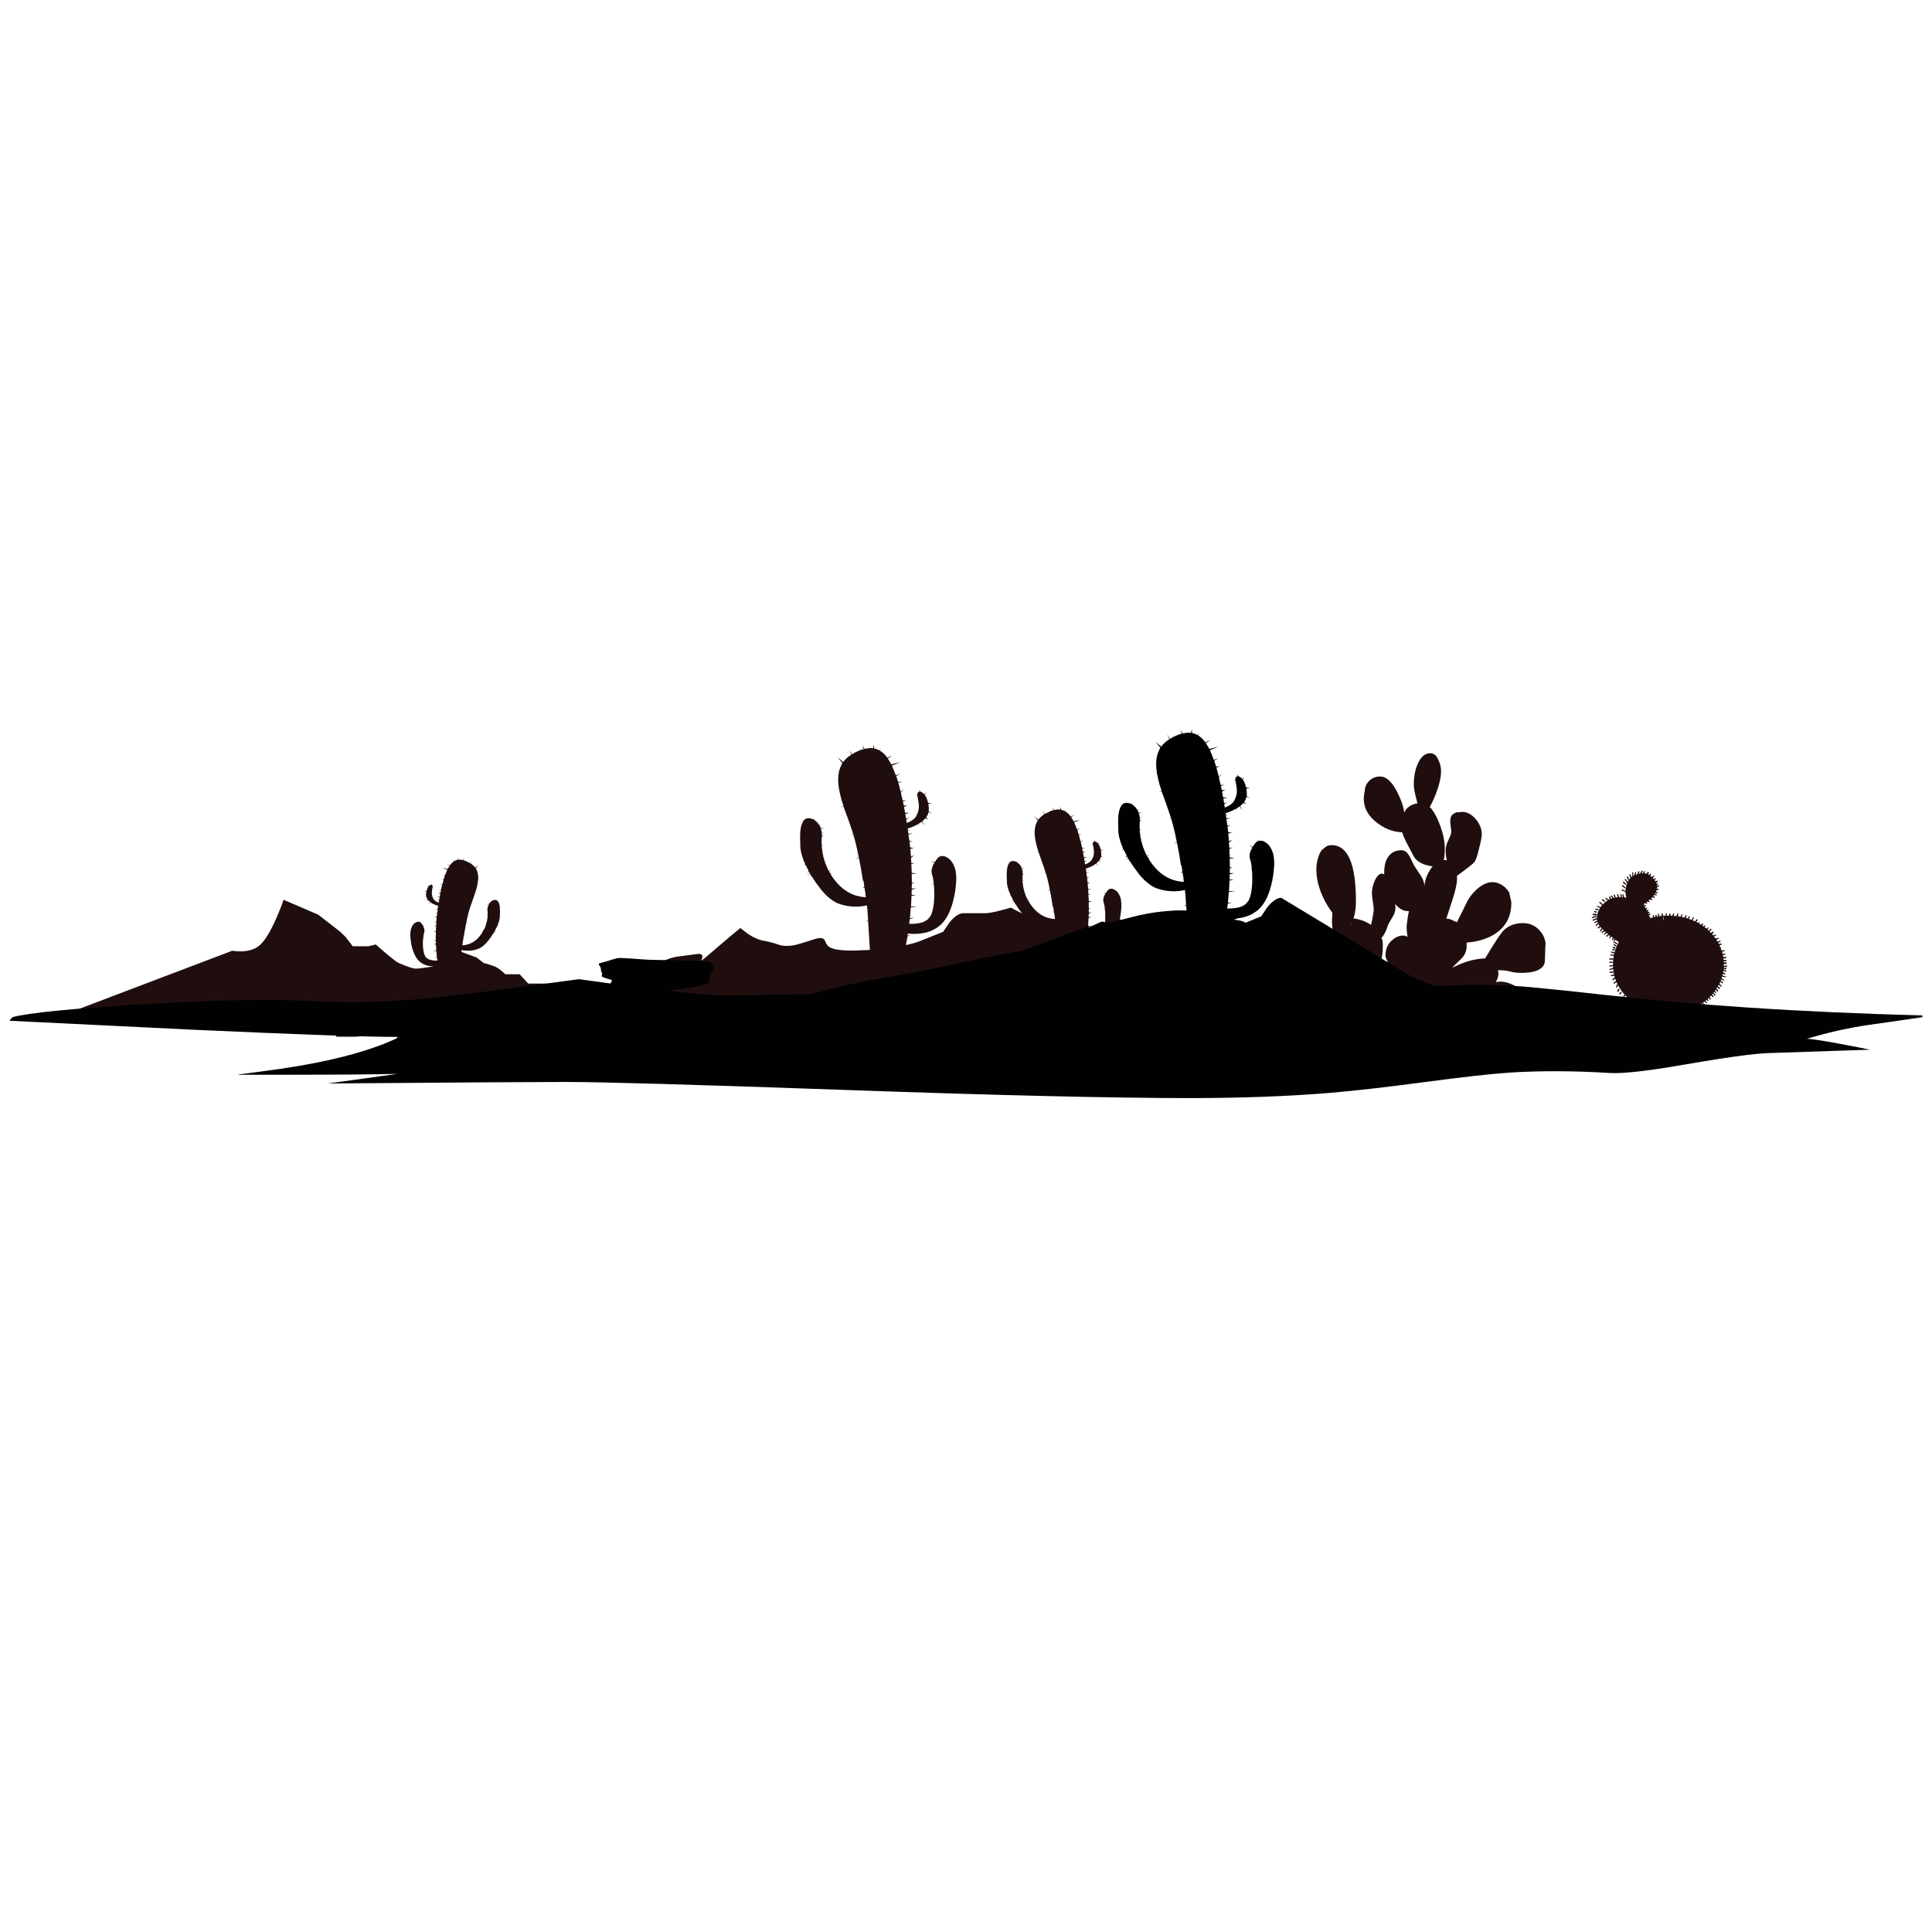<?xml version="1.0" encoding="utf-8"?>
<!-- Generator: Adobe Illustrator 16.0.0, SVG Export Plug-In . SVG Version: 6.00 Build 0)  -->
<!DOCTYPE svg PUBLIC "-//W3C//DTD SVG 1.1//EN" "http://www.w3.org/Graphics/SVG/1.1/DTD/svg11.dtd">
<svg version="1.1" id="Layer_1" xmlns="http://www.w3.org/2000/svg" xmlns:xlink="http://www.w3.org/1999/xlink" x="0px" y="0px"
	 width="300px" height="300px" viewBox="0 0 300 300" enable-background="new 0 0 300 300" xml:space="preserve">
<g>
	<path fill="#200E0F" d="M251.871,137.618c-0.04-0.027-0.04-0.053,0-0.08v-0.059l0.08-0.041c0.105,0.027,0.191,0.1,0.258,0.219
		c0.066,0,0.111,0.033,0.139,0.1c0.026,0.026,0.026,0.059,0,0.1v0.039c0,0.04-0.013,0.06-0.039,0.06
		c-0.039-0.04-0.072-0.06-0.1-0.06c-0.04-0.066-0.072-0.112-0.1-0.139c-0.066-0.067-0.119-0.1-0.158-0.1
		C251.896,137.657,251.871,137.644,251.871,137.618z M252.109,136.922c0.026,0,0.06,0.013,0.1,0.04
		c0.186,0.159,0.277,0.258,0.277,0.298l0.039,0.04c0,0.027-0.012,0.053-0.039,0.08h-0.061c-0.025,0-0.053-0.013-0.078-0.04
		l-0.299-0.219v-0.06l-0.04-0.04c0-0.04,0-0.073,0-0.1L252.109,136.922L252.109,136.922z M248.829,139.605
		c0.026,0,0.06,0.013,0.101,0.04c0,0.04,0.047,0.092,0.139,0.159c0.027,0,0.061,0.007,0.101,0.02c0.026,0.04,0.039,0.073,0.039,0.1
		c0.041,0,0.041,0.02,0,0.06c0,0.026-0.013,0.04-0.039,0.04h-0.06c-0.066-0.026-0.127-0.06-0.18-0.099
		c-0.133-0.066-0.199-0.14-0.199-0.219c0-0.04,0.015-0.06,0.041-0.06C248.771,139.618,248.79,139.605,248.829,139.605z
		 M254.475,135.272c0.026,0,0.041,0.013,0.041,0.04c0.039,0.04,0.06,0.073,0.06,0.1l-0.06,0.139c-0.027,0.053-0.047,0.1-0.062,0.14
		c0.054-0.013,0.106-0.027,0.159-0.04h0.021c0.015-0.013,0.054-0.059,0.119-0.139c0.065-0.133,0.119-0.212,0.159-0.239
		c0-0.066,0.013-0.1,0.04-0.1c0.024,0,0.04,0.013,0.04,0.04c0.064,0,0.099,0.02,0.099,0.06v0.04
		c-0.065,0.066-0.118,0.172-0.159,0.318c0.055-0.013,0.106-0.02,0.159-0.02h0.04c0-0.013,0-0.033,0-0.06v-0.039
		c0.094-0.093,0.139-0.159,0.139-0.199c0.041-0.026,0.073-0.04,0.101-0.04l0.06,0.04c0.026,0.04,0.041,0.073,0.041,0.1h-0.041
		c-0.039,0.053-0.064,0.119-0.08,0.199c0.106,0.014,0.213,0.033,0.318,0.06l0.18-0.259h0.041c0.038,0,0.071,0,0.098,0
		c0.041,0,0.062,0.033,0.062,0.1v0.039l-0.159,0.199h0.021c0.065,0.04,0.133,0.08,0.198,0.12c0.054-0.12,0.105-0.192,0.158-0.219
		h0.041l0.06,0.04c0.026,0.027,0.038,0.06,0.038,0.1c-0.025,0-0.06,0.013-0.098,0.04c0,0.04-0.015,0.093-0.041,0.159v0.02
		c0.066,0.053,0.139,0.113,0.219,0.179l0.021-0.02c0.093-0.093,0.172-0.152,0.238-0.179c0-0.04,0.021-0.04,0.062,0
		c0.025,0,0.039,0.014,0.039,0.04c0.039,0,0.059,0.013,0.059,0.04c-0.039,0.04-0.071,0.073-0.098,0.1l-0.16,0.1
		c-0.014,0.013-0.02,0.033-0.02,0.059c0.025,0,0.039,0.013,0.039,0.04c0.054,0.053,0.1,0.1,0.141,0.14l0.139-0.1
		c0.039-0.04,0.072-0.06,0.1-0.06l0.039,0.06c0.027,0,0.041,0.013,0.041,0.039c0,0.027-0.025,0.054-0.08,0.08l-0.119,0.12
		c0.053,0.08,0.106,0.152,0.158,0.219l0.18-0.099c0-0.027,0.032-0.04,0.1-0.04c0,0.026,0.021,0.04,0.061,0.04v0.059
		c0,0.066-0.021,0.1-0.061,0.1l-0.18,0.119c0.027,0.066,0.055,0.132,0.08,0.199c0.014-0.026,0.032-0.04,0.059-0.04
		c0.029-0.027,0.062-0.04,0.102-0.04c0,0.027,0,0.06,0,0.1l0.04,0.04l-0.04,0.04l-0.14,0.04c0.013,0.067,0.021,0.133,0.021,0.199
		v0.02c0.014-0.013,0.032-0.02,0.059-0.02c0.041-0.027,0.074-0.06,0.102-0.1l0.059-0.041c0.015,0,0.041,0.014,0.08,0.041v0.059
		c0,0.027,0,0.053,0,0.08c-0.039,0.026-0.101,0.06-0.179,0.099c-0.054,0.027-0.093,0.047-0.118,0.06
		c-0.015,0.093-0.027,0.186-0.041,0.278c0.053,0,0.119-0.02,0.199-0.06c0.038,0,0.064,0,0.079,0v0.06c0,0.027,0,0.06,0,0.1
		l-0.021,0.02c-0.105,0.039-0.205,0.06-0.299,0.06h-0.021c-0.013,0.066-0.032,0.139-0.06,0.219c0.014,0,0.026,0.006,0.039,0.02
		l0.08,0.04h0.1c0.039,0,0.061,0.033,0.061,0.1v0.06c-0.04,0-0.072,0-0.102,0c-0.038,0.026-0.118,0.026-0.237,0h0.041
		c-0.026-0.013-0.054-0.026-0.08-0.04c-0.026,0.066-0.06,0.126-0.101,0.179c0.015,0,0.033,0,0.061,0
		c0.12,0.027,0.191,0.053,0.219,0.08h0.041c0.039,0.026,0.039,0.06,0,0.099v0.04c-0.027,0.027-0.041,0.027-0.041,0
		c-0.065,0-0.158-0.013-0.277-0.04c-0.026-0.013-0.053-0.026-0.08-0.04c-0.053,0.079-0.111,0.152-0.178,0.219
		c0.065,0.014,0.14,0.026,0.217,0.04c0,0.04,0.015,0.06,0.041,0.06c0,0.026,0,0.059,0,0.099l-0.041,0.04c-0.039,0-0.071,0-0.098,0
		c-0.08-0.04-0.154-0.072-0.221-0.099c-0.079,0.066-0.159,0.139-0.238,0.218c0,0.014,0.008,0.021,0.021,0.021
		c0.066,0,0.111,0,0.139,0l0.061,0.06v0.099l-0.061,0.04c-0.064,0-0.133-0.013-0.197-0.04c-0.041-0.027-0.074-0.046-0.101-0.06
		c-0.079,0.079-0.165,0.153-0.259,0.219c0.014,0,0.025,0.006,0.039,0.02l0.101,0.04h0.04c0.039,0.04,0.059,0.073,0.059,0.099
		l-0.059,0.04h-0.04c-0.026,0-0.093-0.013-0.198-0.04c-0.066,0-0.113,0-0.14,0c-0.04,0.027-0.071,0.053-0.101,0.079l0.039,0.041
		c0.041,0,0.062,0.02,0.062,0.059c0,0.027,0,0.06,0,0.1v0.04c-0.04,0-0.065,0-0.08,0l-0.196-0.119
		c-0.082,0.04-0.154,0.079-0.221,0.119c0.014,0.013,0.02,0.033,0.02,0.059c0.041,0,0.062,0.013,0.062,0.041
		c0,0.04-0.021,0.072-0.062,0.099l-0.06,0.06c0.015,0.027,0.033,0.053,0.06,0.08l0.101-0.14c0.04,0,0.073,0,0.101,0h0.06
		c0.026,0,0.04,0.013,0.04,0.04c0,0.039,0,0.072,0,0.1c-0.026,0-0.094,0.026-0.199,0.079c0,0.013,0,0.026,0,0.04
		c0.055,0.08,0.111,0.166,0.18,0.259l0.118-0.14h0.021c0.041,0.027,0.061,0.06,0.061,0.099v0.041c0,0.039-0.02,0.059-0.061,0.059
		l-0.08,0.04c0.041,0.066,0.074,0.132,0.101,0.199l0.08-0.06c0.039-0.027,0.073-0.04,0.101-0.04l0.059,0.04
		c0.025,0,0.04,0.02,0.04,0.06c0,0.026-0.015,0.052-0.04,0.08l-0.139,0.099c0.013,0.04,0.026,0.079,0.039,0.12
		c0.133-0.066,0.211-0.1,0.238-0.1c0.026,0,0.04,0.02,0.04,0.059v0.041c0,0.04,0,0.072,0,0.099c0,0.027-0.014,0.04-0.04,0.04
		c-0.027,0-0.072,0.02-0.14,0.06c-0.013,0-0.021,0.006-0.021,0.02c0.014,0.026,0.026,0.067,0.041,0.119
		c0.064-0.039,0.104-0.072,0.118-0.099h0.04c0.039,0,0.072,0,0.1,0c0.026,0,0.039,0.02,0.039,0.06v0.099
		c-0.039,0.026-0.119,0.066-0.237,0.119c0.014,0.053,0.026,0.106,0.04,0.159c0.025,0,0.046,0,0.06,0c0-0.027,0.021-0.027,0.06,0
		c0.053,0,0.078,0.013,0.078,0.04c0,0.027,0,0.06,0,0.1c-0.025,0-0.052,0.013-0.078,0.04c-0.025,0.013-0.053,0.027-0.08,0.04
		c0,0.014,0,0.033,0,0.06c0.158-0.066,0.339-0.119,0.537-0.159v-0.397h0.16v0.358h0.021v-0.04c0.024,0,0.06-0.013,0.099-0.04h0.04
		l0.039,0.04c0.027,0,0.048,0,0.06,0c-0.012-0.132-0.02-0.225-0.02-0.278v-0.04c0.026,0,0.055,0,0.08,0h0.059
		c0.027,0,0.041,0.013,0.041,0.04c0,0.054,0.006,0.132,0.021,0.239c0.078-0.027,0.157-0.041,0.237-0.041
		c-0.039-0.119-0.06-0.231-0.06-0.337l0.04-0.06c0.038,0,0.064,0,0.079,0h0.06v0.06c0,0.079,0.014,0.178,0.039,0.298
		c0.121-0.013,0.246-0.027,0.379-0.04c-0.026-0.093-0.041-0.199-0.041-0.318l0.062-0.04c0-0.04,0.013-0.06,0.039-0.06
		c0.04,0,0.073,0.02,0.101,0.06v0.04c0,0.106,0.012,0.206,0.039,0.298c0.026-0.013,0.053-0.02,0.079-0.02c0.04,0,0.093,0,0.159,0
		c0.025-0.026,0.061-0.04,0.1-0.04v0.04c0.039,0,0.073,0,0.101,0c0-0.093,0-0.186,0-0.278c0-0.027,0.013-0.04,0.039-0.04
		c0-0.04,0.032-0.06,0.1-0.06l0.04,0.06v0.04c-0.027,0.093-0.04,0.186-0.04,0.278c0.093,0,0.187,0,0.278,0c0.04,0,0.072,0,0.099,0
		c0-0.08,0-0.152,0-0.218l0.041-0.06c0.039,0,0.072,0,0.099,0c0.027,0,0.061,0,0.102,0v0.159c-0.027,0.04-0.047,0.079-0.061,0.119
		c0.093,0,0.191,0.006,0.297,0.02c0.027-0.092,0.074-0.192,0.14-0.298c0-0.027,0.021-0.06,0.062-0.1h0.039l0.039,0.06
		c0,0.026,0,0.059,0,0.1c-0.025,0.066-0.047,0.152-0.059,0.258c0.159,0,0.311,0.013,0.457,0.04c0.014-0.04,0.02-0.073,0.02-0.1
		v-0.06c0.065-0.066,0.101-0.133,0.101-0.199v-0.04c0-0.04,0.013-0.06,0.039-0.06c0.065,0,0.1,0.02,0.1,0.06v0.04
		c0,0.106,0,0.206,0,0.298c-0.014,0.027-0.026,0.053-0.04,0.08c0.119,0.013,0.231,0.033,0.338,0.06
		c0.066-0.027,0.101-0.06,0.101-0.1c0.026-0.053,0.06-0.113,0.1-0.179c0-0.066,0.013-0.099,0.039-0.099c0-0.041,0.033-0.041,0.101,0
		c0.025,0.066,0.025,0.099,0,0.099c0,0.119-0.033,0.212-0.101,0.278c0,0.013-0.006,0.026-0.019,0.04
		c0.158,0.026,0.311,0.06,0.457,0.1l0.059-0.139c0.066-0.066,0.1-0.113,0.1-0.14c-0.025,0-0.025-0.013,0-0.04
		c0-0.04,0.021-0.06,0.061-0.06h0.04c0,0.04,0.021,0.073,0.059,0.099c0.028,0.027,0.009,0.099-0.059,0.219l-0.06,0.119
		c0.065,0.013,0.146,0.033,0.237,0.059c0.015-0.013,0.033-0.019,0.06-0.019c0.066-0.067,0.119-0.159,0.16-0.279h0.039
		c0.026-0.039,0.061-0.039,0.1,0h0.039c0,0.027,0,0.054,0,0.08c-0.053,0.119-0.118,0.218-0.198,0.298
		c0.146,0.04,0.299,0.092,0.457,0.159c0.106-0.212,0.173-0.332,0.198-0.358c0.041-0.04,0.074-0.06,0.101-0.06l0.04,0.06v0.1
		c-0.025,0.052-0.087,0.159-0.18,0.317c0.133,0.053,0.266,0.113,0.398,0.179c0.092-0.132,0.15-0.226,0.178-0.278
		c0.027-0.027,0.061-0.04,0.101-0.04c0-0.04,0.013-0.04,0.04,0l0.059,0.04c0,0.04,0,0.073,0,0.099
		c-0.053,0.066-0.119,0.159-0.197,0.278c0.093,0.04,0.187,0.086,0.277,0.139h0.021c0.026,0,0.038-0.013,0.038-0.04
		c0-0.04,0.021-0.066,0.062-0.08h0.079c0.04,0.053,0.04,0.093,0,0.119c0,0.026-0.007,0.066-0.02,0.119
		c0.093,0.053,0.191,0.113,0.298,0.179c0.065-0.132,0.127-0.198,0.179-0.198h0.061c0.026,0,0.041,0.02,0.041,0.06
		c0.037,0.026,0.059,0.053,0.059,0.08h-0.059c-0.015,0.04-0.047,0.1-0.102,0.179c0.066,0.04,0.133,0.086,0.199,0.139
		c0.066-0.092,0.1-0.146,0.1-0.159h0.139l0.061,0.04c0,0.04-0.02,0.059-0.061,0.059c0,0.027-0.031,0.08-0.1,0.159
		c0.105,0.08,0.212,0.159,0.318,0.239c0-0.013,0.007-0.033,0.021-0.06c0.104-0.053,0.157-0.093,0.157-0.119
		c0.026-0.027,0.054-0.04,0.079-0.04l0.041,0.08v0.08c-0.025,0-0.066,0.053-0.12,0.159c-0.013,0.013-0.021,0.026-0.021,0.04
		c0.015,0.014,0.026,0.027,0.041,0.04c0.039,0.04,0.086,0.086,0.14,0.14l0.298-0.318c0.025,0,0.053,0.013,0.079,0.04l0.06,0.06
		c0,0.026-0.02,0.06-0.06,0.1l-0.237,0.258c0.065,0.066,0.139,0.132,0.217,0.199c0.055-0.014,0.127-0.073,0.22-0.179
		c0.04,0,0.073,0,0.1,0h0.04c0.04,0,0.061,0.02,0.061,0.06c0,0.066-0.021,0.1-0.061,0.1c-0.079,0.106-0.146,0.172-0.199,0.199
		c0.055,0.066,0.112,0.139,0.18,0.218c0.025-0.013,0.065-0.033,0.119-0.06c0.105-0.053,0.192-0.079,0.26-0.079l0.078,0.079
		c0,0.026-0.012,0.054-0.039,0.08H266.4c-0.041,0-0.094,0.033-0.159,0.1c-0.04,0-0.073,0.006-0.101,0.02
		c0.08,0.107,0.166,0.219,0.26,0.338v-0.06c0.025,0,0.053,0,0.078,0c0.026,0,0.041,0.013,0.041,0.04
		c0.133-0.053,0.23-0.08,0.298-0.08c0.026,0,0.06,0.013,0.1,0.04v0.04c0,0.027,0,0.053,0,0.079c-0.04,0-0.073,0-0.1,0
		c-0.04,0-0.119,0.034-0.238,0.1h-0.08c0.054,0.08,0.106,0.166,0.159,0.258c0.014,0.014,0.02,0.027,0.02,0.04
		c0.041,0,0.101-0.013,0.18-0.04c0.119-0.066,0.199-0.099,0.238-0.099h0.039c0.027,0.026,0.041,0.06,0.041,0.099
		c0.039,0.027,0.039,0.04,0,0.04l-0.041,0.04c-0.024,0-0.099,0.033-0.218,0.1c-0.065,0-0.112,0.007-0.14,0.02
		c0.04,0.066,0.08,0.132,0.119,0.199c0.065-0.014,0.179-0.026,0.338-0.04c0.025,0,0.061,0,0.1,0l0.04,0.04
		c0,0.026-0.013,0.04-0.04,0.04c0,0.066-0.02,0.099-0.061,0.099c-0.118,0.027-0.211,0.053-0.277,0.08
		c0.053,0.106,0.1,0.219,0.139,0.338v-0.021h0.041c0.039,0.027,0.06,0.06,0.06,0.1v0.04l-0.021,0.06
		c0.039,0.106,0.086,0.225,0.139,0.358c0.015-0.026,0.055-0.06,0.121-0.1c0.064,0,0.131,0,0.197,0c0.026,0,0.061,0,0.1,0
		c0.014,0,0.021,0.02,0.021,0.06c0,0.027-0.007,0.06-0.021,0.1c-0.039,0-0.072,0-0.1,0c-0.039,0-0.086,0.013-0.14,0.04
		c-0.039,0.026-0.072,0.04-0.099,0.04c0,0.013-0.006,0.027-0.021,0.04c0.027,0.093,0.053,0.192,0.08,0.298h0.039
		c0.173-0.04,0.277-0.06,0.318-0.06c0.025,0,0.039,0.02,0.039,0.06c0.041,0.026,0.061,0.053,0.061,0.079h-0.061
		c0,0.027-0.014,0.04-0.039,0.04c-0.041,0-0.146,0.02-0.318,0.06c0.014,0.092,0.033,0.186,0.061,0.278c0.172,0,0.293,0,0.357,0
		h0.099c0.027,0.04,0.041,0.073,0.041,0.1l-0.041,0.061c0,0.025-0.032,0.039-0.099,0.039c-0.064,0-0.18,0-0.338,0
		c0.013,0.079,0.027,0.166,0.039,0.259h0.14c0.106,0,0.192,0,0.258,0l0.041,0.06c0,0.026,0,0.059,0,0.1
		c0,0.026-0.014,0.039-0.041,0.039c0,0.027-0.019,0.04-0.06,0.04c-0.066-0.026-0.133-0.04-0.198-0.04c-0.053,0-0.093,0-0.119,0
		c0,0.079,0,0.158,0,0.238c0.001-0.026,0.015-0.039,0.04-0.039h0.338c0.026,0,0.053,0.013,0.079,0.039c0,0.04,0,0.073,0,0.1v0.06
		c-0.026,0.026-0.053,0.04-0.079,0.04h-0.338c-0.025,0-0.039-0.014-0.04-0.04c0,0.027,0,0.055,0,0.08c0,0.066,0,0.126,0,0.179
		c0.026,0,0.04,0.02,0.04,0.06c0.053,0,0.165,0,0.338,0c0-0.04,0.014-0.06,0.04-0.06s0.06,0.02,0.099,0.06v0.139
		c-0.039,0.04-0.071,0.06-0.099,0.06c-0.198,0-0.338-0.02-0.418-0.06c0,0.04,0,0.073,0,0.1h0.04l0.079,0.1h0.06
		c0.066,0,0.133,0,0.199,0l0.04,0.04v0.139h-0.14c-0.04,0-0.073,0-0.1,0c-0.093,0-0.152-0.021-0.18-0.06h-0.021
		c-0.012,0.039-0.019,0.08-0.019,0.12c0.026,0,0.039,0.012,0.039,0.039c0.026,0,0.06,0,0.101,0c0.119,0,0.211,0.046,0.276,0.141
		v0.038c0,0.027,0,0.06,0,0.101c-0.038,0-0.071,0-0.099,0h-0.061c-0.065-0.066-0.125-0.101-0.179-0.101c-0.014,0-0.047,0-0.101,0
		c-0.014,0.066-0.025,0.132-0.038,0.199l0.276,0.179c0.026,0,0.041,0.033,0.041,0.1v0.061c0,0.026-0.033,0.039-0.101,0.039
		l-0.259-0.158c-0.025,0.094-0.047,0.186-0.059,0.278c0.039,0.026,0.104,0.053,0.197,0.079c0.119,0.039,0.191,0.061,0.219,0.061
		h0.061c0.066,0,0.099,0.014,0.099,0.039c0,0.039-0.032,0.061-0.099,0.061c0,0.025-0.02,0.039-0.061,0.039
		c-0.065,0-0.173-0.014-0.316-0.039c-0.055-0.04-0.1-0.067-0.141-0.079c-0.039,0.092-0.072,0.187-0.1,0.276
		c0.04,0.026,0.086,0.062,0.141,0.101c0.131,0.054,0.211,0.101,0.237,0.139v0.101l-0.04,0.039c-0.066,0-0.099-0.014-0.099-0.039
		c-0.027,0-0.073-0.033-0.14-0.101h-0.061c-0.04-0.013-0.073-0.026-0.1-0.038c-0.026,0.065-0.054,0.131-0.08,0.197
		c0.039,0.016,0.086,0.04,0.14,0.08c0.094,0.053,0.159,0.079,0.198,0.079c0,0.04,0,0.073,0,0.1c0.027,0.026,0.027,0.04,0,0.04
		c0,0.039,0,0.073,0,0.1c-0.039,0-0.072,0-0.1,0c0-0.025-0.065-0.086-0.199-0.178c-0.039-0.027-0.071-0.048-0.1-0.062
		c-0.039,0.08-0.078,0.159-0.117,0.239c0.025,0.039,0.064,0.092,0.117,0.158c0.094,0.146,0.16,0.219,0.199,0.219l0.04,0.06
		c0,0.026-0.013,0.054-0.04,0.079h-0.1c-0.065-0.025-0.146-0.105-0.238-0.238c-0.025-0.039-0.055-0.064-0.079-0.078
		c-0.054,0.078-0.101,0.166-0.14,0.258c0.039,0.039,0.127,0.105,0.259,0.199c0.038,0.026,0.06,0.061,0.06,0.1v0.039l-0.06,0.06
		c-0.027,0-0.06,0-0.101,0c-0.105-0.104-0.191-0.187-0.259-0.237h-0.021c-0.039,0.066-0.078,0.133-0.118,0.198
		c0.026,0.026,0.065,0.054,0.118,0.08c0.066,0.093,0.1,0.159,0.1,0.198c0.04,0.025,0.061,0.061,0.061,0.1
		c0.026,0.026,0.006,0.04-0.061,0.04v0.06c-0.025,0-0.059,0-0.1,0c-0.025-0.066-0.086-0.151-0.178-0.258l-0.041-0.062
		c-0.039,0.055-0.086,0.12-0.14,0.199l0.22,0.22v0.02c0,0.026,0,0.054,0,0.08c-0.025,0-0.053,0-0.08,0h-0.039l-0.199-0.18
		c-0.04,0.04-0.078,0.087-0.118,0.139c0.078,0.055,0.187,0.166,0.317,0.34c0,0.025,0,0.059,0,0.099
		c-0.065,0.026-0.101,0.026-0.101,0h-0.06c-0.105-0.159-0.192-0.258-0.258-0.299c-0.039,0.041-0.08,0.087-0.119,0.14
		c0.014,0.014,0.024,0.034,0.039,0.061c0.066,0.093,0.112,0.14,0.14,0.14l0.06,0.101v0.06l-0.06,0.04h-0.04
		c-0.066,0-0.146-0.067-0.238-0.199c-0.014-0.014-0.025-0.025-0.04-0.04c-0.079,0.065-0.151,0.14-0.218,0.219
		c0.025,0.105,0.064,0.173,0.119,0.199l0.039,0.039v0.06c-0.026,0.026-0.039,0.061-0.039,0.101c-0.04,0-0.073,0-0.102,0
		c-0.064-0.054-0.125-0.134-0.178-0.238c-0.054,0.054-0.105,0.101-0.158,0.14v0.021c0.039,0.079,0.072,0.14,0.1,0.179
		c0,0.026,0,0.055,0,0.08v0.039l-0.041,0.061c-0.025,0-0.053-0.021-0.079-0.061c-0.054-0.025-0.101-0.087-0.14-0.179
		c-0.065,0.053-0.125,0.099-0.179,0.14c0.013,0.014,0.021,0.026,0.021,0.039c0.093,0.094,0.14,0.159,0.14,0.198
		c0.04,0,0.06,0.014,0.06,0.04c0,0.04-0.02,0.072-0.06,0.1h-0.14c0-0.064-0.033-0.133-0.1-0.197l-0.039-0.062
		c-0.106,0.067-0.199,0.133-0.279,0.199c0.014,0.026,0.027,0.06,0.039,0.1c0.055,0.026,0.102,0.06,0.141,0.101
		c0.025,0,0.061,0.013,0.1,0.039l0.039,0.06c-0.025,0.026-0.06,0.053-0.1,0.079c-0.025,0.04-0.039,0.04-0.039,0
		c-0.093-0.026-0.173-0.085-0.238-0.178c-0.025-0.041-0.053-0.073-0.08-0.101c-0.078,0.054-0.158,0.106-0.238,0.158
		c0.015,0.026,0.027,0.054,0.041,0.081c0.053,0.064,0.093,0.111,0.119,0.138h0.099c0.04,0.04,0.062,0.073,0.062,0.101
		c-0.041,0-0.062,0.021-0.062,0.06c-0.026,0.026-0.06,0.04-0.099,0.04c-0.08,0-0.174-0.079-0.278-0.238l-0.021-0.099
		c-0.105,0.065-0.205,0.125-0.299,0.178v0.021c0.066,0.027,0.119,0.072,0.159,0.14h0.04c0,0.039,0,0.073,0,0.101l-0.04,0.039
		c-0.04,0-0.072,0-0.101,0c-0.064-0.026-0.131-0.074-0.197-0.14c-0.026-0.026-0.04-0.047-0.04-0.06
		c-0.093,0.039-0.181,0.086-0.259,0.14c0.013,0.013,0.033,0.032,0.06,0.06c0,0.053,0.034,0.101,0.101,0.14
		c0.026,0,0.039,0.013,0.039,0.04l0.039,0.039c-0.025,0.025-0.039,0.061-0.039,0.1h-0.039c-0.106-0.039-0.205-0.119-0.299-0.238
		c-0.025-0.027-0.046-0.047-0.06-0.061c-0.093,0.04-0.187,0.081-0.278,0.12c0.014,0.026,0.026,0.053,0.04,0.079
		c0.065,0.093,0.099,0.173,0.099,0.238c0.041,0,0.062,0.02,0.062,0.061c0,0.025-0.021,0.04-0.062,0.04
		c0,0.04-0.031,0.059-0.099,0.059c-0.026,0-0.04-0.019-0.04-0.059c-0.025,0-0.04-0.015-0.04-0.04c0-0.041-0.026-0.106-0.079-0.199
		c-0.025-0.039-0.047-0.073-0.06-0.1c-0.093,0.025-0.187,0.061-0.278,0.1l0.04,0.199l0.06,0.04c0,0.04-0.021,0.059-0.06,0.059
		c-0.026,0.027-0.054,0.04-0.08,0.04h-0.06l-0.039-0.04l-0.041-0.237c-0.092,0.025-0.191,0.061-0.299,0.099l0.041,0.081
		c0,0.066,0,0.111,0,0.139v0.1c0,0.039-0.014,0.061-0.041,0.061h-0.059c-0.027,0-0.074-0.08-0.141-0.239l-0.02-0.079
		c-0.094,0.014-0.192,0.033-0.299,0.062v0.019c0.027,0.055,0.04,0.1,0.04,0.141h0.039c0,0.026,0,0.059,0,0.1v0.04
		c-0.026,0.024-0.052,0.039-0.079,0.039h-0.039c0-0.026-0.015-0.054-0.041-0.079c-0.039-0.041-0.072-0.105-0.099-0.199v-0.021
		c-0.08,0.014-0.159,0.034-0.239,0.061l0.04,0.099c0.027,0.16,0.04,0.252,0.04,0.278c0,0.04-0.013,0.06-0.04,0.06
		c0,0.027-0.021,0.041-0.06,0.041c-0.026,0-0.053-0.014-0.079-0.041v-0.06c-0.04-0.026-0.062-0.099-0.062-0.218
		c-0.013-0.053-0.02-0.1-0.02-0.141c-0.119,0.015-0.23,0.033-0.337,0.061c0,0.055,0.006,0.12,0.021,0.199c0,0.04,0,0.072,0,0.099
		l-0.041,0.06c-0.039,0-0.072,0-0.1,0v-0.06c-0.039-0.118-0.064-0.211-0.079-0.278c-0.146,0.015-0.285,0.021-0.417,0.021
		c0.014,0.054,0.039,0.14,0.078,0.259l-0.039,0.061c-0.039,0-0.061,0.015-0.061,0.041c-0.025,0-0.053-0.016-0.08-0.041
		c-0.039,0-0.059-0.021-0.059-0.061c0-0.119-0.007-0.197-0.021-0.238c-0.105,0-0.211,0-0.316,0c0,0.094,0,0.174,0,0.238
		c0.039,0,0.061,0.021,0.061,0.061l-0.061,0.041c0,0.025-0.014,0.039-0.041,0.039c-0.038,0-0.072-0.014-0.099-0.039v-0.041
		c-0.026-0.092-0.046-0.19-0.06-0.299c-0.105,0-0.213,0-0.318,0c0,0.107,0,0.207,0,0.299c0,0.025,0,0.053,0,0.08h-0.1
		c-0.027,0-0.039-0.014-0.039-0.039c-0.027-0.106-0.048-0.221-0.061-0.34h-0.04c-0.065,0-0.126-0.006-0.181-0.021v0.12
		c0,0.133,0.016,0.197,0.041,0.197v0.08l-0.1,0.061c-0.027,0-0.04-0.02-0.04-0.061c-0.065,0-0.1-0.092-0.1-0.277
		c0-0.053,0-0.1,0-0.141c-0.104-0.012-0.205-0.025-0.298-0.037v0.375c0,0.027-0.014,0.054-0.039,0.08c-0.026,0-0.062,0-0.102,0
		h-0.039c-0.039-0.026-0.06-0.053-0.06-0.08v-0.396c-0.106-0.025-0.212-0.046-0.317-0.059v0.396c0,0.04-0.014,0.06-0.041,0.06
		c0,0.027-0.02,0.041-0.059,0.041c-0.025,0-0.055-0.014-0.08-0.041v-0.496c-0.066-0.026-0.133-0.038-0.198-0.038
		c0,0.092-0.014,0.237-0.04,0.437c0,0.026,0,0.061,0,0.1h-0.061c-0.066,0-0.1-0.021-0.1-0.061v-0.099c0-0.187,0-0.325,0-0.417
		v-0.021c-0.065-0.014-0.125-0.025-0.179-0.039c-0.014,0.025-0.032,0.047-0.062,0.061c0,0.04-0.012,0.105-0.038,0.199
		c-0.04,0.025-0.06,0.058-0.06,0.099v0.04c0.038,0.025,0.038,0.052,0,0.079h-0.041c0,0.04-0.013,0.04-0.039,0
		c-0.065,0-0.1-0.013-0.1-0.04c0-0.025,0-0.053,0-0.079c0-0.041,0.02-0.12,0.059-0.239c0.053-0.065,0.08-0.119,0.08-0.158v-0.02
		c-0.104-0.041-0.211-0.072-0.318-0.102c-0.038,0.027-0.104,0.121-0.197,0.279c0,0.026-0.02,0.039-0.061,0.039
		c0,0.026-0.006,0.026-0.021,0l-0.06-0.039c-0.026-0.039-0.026-0.072,0-0.1c0.066-0.12,0.119-0.206,0.158-0.258
		c-0.105-0.041-0.205-0.08-0.297-0.12c-0.015,0.013-0.027,0.026-0.041,0.04l-0.06,0.039c-0.065,0.093-0.101,0.158-0.101,0.199v0.039
		l-0.039,0.061c-0.066,0-0.1-0.021-0.1-0.061c-0.025,0-0.04-0.014-0.04-0.039c0-0.066,0.062-0.181,0.179-0.338v-0.021
		c-0.078-0.04-0.158-0.072-0.238-0.1c-0.012,0.014-0.026,0.026-0.038,0.041v0.139c-0.026,0.119-0.072,0.191-0.14,0.219h-0.141
		c-0.039-0.025-0.059-0.061-0.059-0.1l0.059-0.04c0.027-0.026,0.061-0.072,0.1-0.14c0.054-0.078,0.086-0.139,0.101-0.18
		c-0.093-0.052-0.187-0.1-0.278-0.139c0.014,0.014,0.021,0.033,0.021,0.06c0,0.027-0.014,0.04-0.041,0.04
		c0,0.039-0.032,0.112-0.1,0.219c0,0.041-0.014,0.061-0.039,0.061c-0.041,0-0.074,0-0.101,0v-0.061c0-0.014,0-0.039,0-0.078
		c0.094-0.16,0.14-0.252,0.14-0.279h0.079c-0.132-0.065-0.252-0.133-0.356-0.197c-0.014,0-0.026,0-0.041,0
		c-0.064,0.064-0.118,0.132-0.158,0.197l-0.139,0.199l-0.041,0.039c-0.065,0-0.099-0.014-0.099-0.039v-0.159l0.099-0.101
		c0.094-0.117,0.152-0.205,0.18-0.258c-0.371-0.252-0.723-0.523-1.055-0.814c-0.225-0.198-0.437-0.403-0.635-0.615
		c-0.438-0.479-0.803-0.988-1.095-1.531v0.02c-0.039,0-0.06,0.054-0.06,0.16c-0.025,0.053-0.053,0.094-0.08,0.118
		c0,0.027-0.012,0.062-0.038,0.101h-0.062c-0.025,0-0.039-0.021-0.039-0.061c-0.039,0-0.039-0.025,0-0.08
		c0-0.025,0.014-0.104,0.039-0.238c0.041-0.064,0.062-0.105,0.062-0.117c0.026,0,0.053,0,0.079,0c0.025-0.041,0.039-0.041,0.039,0
		h0.021c-0.079-0.133-0.146-0.266-0.198-0.398c-0.213-0.49-0.357-1-0.438-1.531c-0.014,0.016-0.025,0.021-0.041,0.021
		c0,0.066-0.031,0.102-0.1,0.102c-0.025,0-0.071,0-0.139,0c-0.105,0-0.186,0-0.238,0c-0.026,0-0.06-0.016-0.1-0.041l-0.04-0.061
		c0-0.025,0.015-0.053,0.04-0.079c0.04,0,0.072,0,0.1,0c0.026,0,0.086,0,0.18,0c0.064,0,0.133,0,0.197,0v-0.06
		c0.067,0,0.1,0.02,0.1,0.06c0.016,0,0.027,0.006,0.041,0.021c-0.025-0.146-0.047-0.291-0.061-0.438l-0.219,0.039
		c-0.133,0.066-0.212,0.1-0.238,0.1c-0.026,0.026-0.06,0.026-0.1,0h-0.04c0-0.039,0-0.072,0-0.1l0.04-0.06
		c0.066,0,0.158-0.026,0.277-0.079l0.199-0.1c0-0.014,0.021-0.014,0.06,0c-0.013-0.093-0.019-0.186-0.019-0.278h-0.041
		c-0.065,0.026-0.191,0.06-0.377,0.1h-0.101c-0.026-0.04-0.04-0.073-0.04-0.1v-0.06c0.025-0.014,0.061-0.021,0.1-0.021
		c0.187-0.039,0.312-0.059,0.379-0.059h0.039c0.014,0,0.025,0.006,0.041,0.02c0-0.04,0-0.079,0-0.119
		c0-0.278,0.012-0.55,0.037-0.814c-0.012,0.013-0.025,0.025-0.037,0.039l-0.041,0.04h-0.478c-0.026,0-0.04-0.014-0.04-0.04
		c0-0.039,0-0.073,0-0.1v-0.06h0.559l0.058,0.06c0.015-0.146,0.034-0.291,0.062-0.437c-0.066-0.013-0.22-0.046-0.457-0.1h-0.08
		c0-0.04,0-0.073,0-0.1v-0.04c0.026,0,0.054,0,0.08,0c0.197,0.026,0.344,0.04,0.438,0.04h0.061c0.012-0.053,0.026-0.099,0.039-0.139
		c-0.027,0-0.039-0.013-0.039-0.039c-0.041-0.027-0.106-0.06-0.199-0.1c-0.026,0-0.092,0-0.198,0c-0.026,0-0.041-0.013-0.041-0.04
		c-0.038-0.04-0.038-0.06,0-0.06c0-0.027,0-0.053,0-0.08c0.026-0.026,0.062-0.04,0.101-0.04c0.066,0.026,0.146,0.053,0.237,0.079
		c0.067,0.013,0.128,0.04,0.18,0.08c0.066-0.279,0.153-0.544,0.259-0.795c0.026-0.04,0.055-0.086,0.08-0.139
		c-0.041,0-0.066,0-0.08,0c-0.094,0-0.205-0.06-0.338-0.178c-0.039,0-0.06-0.053-0.06-0.16v-0.04h0.159
		c0.117,0.132,0.197,0.212,0.238,0.238c0.025,0,0.06,0,0.1,0v0.08c0.038-0.106,0.086-0.199,0.139-0.278h-0.06
		c-0.026,0-0.054,0-0.079,0c-0.04-0.027-0.12-0.079-0.239-0.159c-0.104-0.027-0.171-0.06-0.198-0.1h-0.06
		c-0.026,0-0.041-0.013-0.041-0.04c-0.039-0.04-0.039-0.073,0-0.1c0.026-0.026,0.062-0.04,0.101-0.04l0.039,0.04
		c0.067,0,0.146,0.034,0.239,0.1c0.132,0.066,0.226,0.132,0.278,0.199c0.025,0.013,0.047,0.026,0.059,0.04
		c0.041-0.093,0.087-0.186,0.141-0.278c-0.187-0.132-0.371-0.265-0.558-0.398v0.04l-0.06,0.159c-0.026,0-0.061,0.013-0.1,0.04
		l-0.039-0.04h-0.061c0-0.04,0-0.073,0-0.1l0.1-0.159v-0.04c0.014,0,0.025,0,0.039,0c-0.119-0.092-0.244-0.186-0.378-0.278
		c-0.053-0.04-0.099-0.072-0.14-0.099v0.06c-0.038,0-0.072,0.013-0.1,0.04v0.06l-0.039,0.04c0,0.04,0,0.073,0,0.1h-0.14
		c0-0.027,0-0.06,0-0.1c0-0.066,0.015-0.132,0.04-0.199c0.04-0.066,0.072-0.1,0.1-0.1c-0.054-0.04-0.104-0.08-0.16-0.119
		l-0.059,0.04c-0.039,0-0.072,0.026-0.101,0.08c-0.065,0.067-0.132,0.1-0.198,0.1h-0.1c-0.026-0.027-0.038-0.06-0.038-0.1
		l0.038-0.04c0-0.027,0.021-0.04,0.061-0.04c0.026,0,0.039-0.013,0.039-0.04c0.094-0.053,0.166-0.093,0.219-0.119
		c-0.093-0.066-0.179-0.132-0.258-0.199c-0.025-0.013-0.046-0.027-0.061-0.04v0.04h0.061c-0.04,0.013-0.061,0.04-0.061,0.08
		l-0.238,0.139l-0.039,0.06c-0.04,0-0.061-0.021-0.061-0.06h-0.039c0-0.066,0.013-0.1,0.039-0.1l0.199-0.179
		c0.025-0.027,0.053-0.04,0.078-0.04c-0.238-0.199-0.443-0.391-0.615-0.576v0.04c0,0.027,0,0.06,0,0.1
		c-0.025,0.026-0.066,0.106-0.119,0.238c-0.039,0-0.065,0.014-0.08,0.04l-0.06-0.04c-0.065,0-0.1-0.013-0.1-0.04l0.06-0.06
		c0.066-0.132,0.141-0.231,0.219-0.298c0-0.013,0.008-0.026,0.021-0.04c-0.065-0.08-0.133-0.159-0.198-0.239
		c0,0.014-0.014,0.04-0.039,0.08l-0.199,0.159c-0.026,0-0.06,0-0.1,0h-0.04l-0.06-0.04c0-0.053,0.021-0.08,0.06-0.08l0.179-0.179
		c0.041-0.04,0.073-0.059,0.101-0.059l0.06,0.059c-0.345-0.45-0.517-0.848-0.517-1.192c0-0.596,0.172-1.159,0.517-1.689h-0.06
		c-0.026,0-0.119-0.053-0.278-0.159h-0.197v-0.119h0.297l0.18,0.119h0.1v0.099c0.065-0.093,0.133-0.186,0.198-0.278
		c0.015-0.027,0.034-0.053,0.062-0.08c-0.026,0-0.055-0.02-0.08-0.059l-0.318-0.298c-0.039,0-0.061-0.027-0.061-0.08
		c0-0.027,0.021-0.04,0.061-0.04h0.04c0.04,0,0.073,0,0.101,0l0.316,0.278c0.027,0.027,0.04,0.06,0.04,0.099v0.021
		c0.239-0.278,0.511-0.504,0.815-0.676c-0.041-0.013-0.101-0.046-0.18-0.1h-0.061l-0.139-0.099v-0.04c-0.027-0.026-0.027-0.06,0-0.1
		l0.039-0.04l0.1,0.04l0.1,0.1c0.105,0.027,0.173,0.04,0.198,0.04c0.028,0,0.04,0.02,0.04,0.06l0.061,0.04v0.02
		c0.065-0.04,0.125-0.073,0.18-0.1c-0.015-0.013-0.033-0.02-0.061-0.02c0-0.027-0.014-0.053-0.04-0.08v-0.1l-0.079-0.099
		c0-0.04,0.014-0.073,0.039-0.1h0.04c0.026,0,0.062,0,0.101,0c0.025,0.026,0.078,0.139,0.158,0.338
		c0.053-0.026,0.105-0.046,0.158-0.06c0.014,0,0.027,0,0.04,0c-0.013-0.013-0.026-0.027-0.04-0.04
		c-0.092-0.132-0.14-0.212-0.14-0.238c-0.038-0.04-0.06-0.073-0.06-0.099c0-0.027,0.021-0.041,0.06-0.041
		c0-0.026,0.034-0.04,0.101-0.04c0,0.027,0.014,0.04,0.039,0.04c0.04,0.093,0.105,0.206,0.198,0.338v0.02
		c0.054-0.013,0.112-0.027,0.18-0.04c-0.093-0.211-0.139-0.351-0.139-0.417v-0.04c0.04-0.026,0.071-0.039,0.099-0.039l0.062,0.039
		c0.026,0,0.04,0.013,0.04,0.04c0,0.066,0.039,0.192,0.119,0.378c0.104-0.027,0.225-0.04,0.355-0.04
		c-0.012-0.04-0.033-0.093-0.059-0.16c-0.053-0.119-0.081-0.192-0.081-0.218l-0.038-0.039c0-0.027,0.025-0.041,0.078-0.041h0.1
		c0.027,0,0.041,0.013,0.041,0.041c0,0.026,0.02,0.085,0.061,0.178c0.039,0.107,0.065,0.179,0.078,0.219c0.053,0,0.106,0,0.158,0
		c0.041,0,0.08,0.007,0.12,0.021c-0.014-0.04-0.026-0.093-0.04-0.16l-0.061-0.218c0-0.026,0-0.053,0-0.08c0.041,0,0.074,0,0.101,0
		h0.06c0.025,0.027,0.041,0.053,0.041,0.08v0.179c0.025,0.093,0.045,0.166,0.06,0.218c0.013,0,0.032,0,0.06,0
		c0.026,0,0.053,0,0.08,0c-0.014-0.053-0.033-0.112-0.06-0.179c0-0.08,0-0.152,0-0.218c0-0.026,0-0.053,0-0.08
		c0.039,0,0.071,0,0.099,0h0.061c0,0.027,0,0.053,0,0.08c0,0.027,0.013,0.086,0.039,0.179c0.026,0.093,0.047,0.166,0.061,0.218
		c0.014,0,0.034,0,0.061,0c0.092,0,0.186,0.02,0.277,0.06c-0.053-0.159-0.08-0.318-0.08-0.477c-0.039-0.132-0.06-0.258-0.06-0.377
		c0-0.04,0-0.073,0-0.099c-0.013,0.013-0.033,0.021-0.06,0.021h-0.039l-0.438-0.179c-0.04-0.04-0.06-0.066-0.06-0.08v-0.06
		c0-0.026,0.02-0.04,0.06-0.04h0.08l0.396,0.219c0.026,0,0.047,0,0.061,0c0.027-0.49,0.127-0.915,0.299-1.272
		c-0.04,0.013-0.066,0.021-0.08,0.021l-0.061-0.06c-0.025-0.066-0.053-0.133-0.08-0.199c-0.065-0.093-0.111-0.153-0.139-0.179
		c-0.027,0-0.039-0.02-0.039-0.06c-0.039-0.026-0.039-0.04,0-0.04l0.039-0.079c0.026,0,0.055,0.013,0.079,0.039
		c0.067,0.054,0.134,0.133,0.199,0.239c0.026,0.053,0.06,0.1,0.101,0.139v0.119c0.065-0.159,0.15-0.298,0.258-0.417
		c-0.014,0-0.025,0-0.039,0c0,0.041-0.014,0.06-0.041,0.06h-0.038c-0.026-0.04-0.073-0.1-0.14-0.179
		c-0.041-0.093-0.061-0.173-0.061-0.239c0-0.026,0-0.06,0-0.1l0.061-0.04c0.065,0,0.099,0.013,0.099,0.04
		c0.026,0.04,0.041,0.073,0.041,0.1c0,0.066,0.012,0.119,0.038,0.159c0,0.053,0.015,0.08,0.041,0.08
		c0.039,0.026,0.06,0.053,0.06,0.079v0.021c0.04-0.053,0.079-0.1,0.119-0.14c0.026-0.04,0.062-0.073,0.101-0.099h-0.039
		c-0.095-0.186-0.141-0.345-0.141-0.477c-0.025,0-0.025-0.02,0-0.06l0.039-0.04c0.04,0,0.074,0.013,0.102,0.04
		c0.039,0,0.059,0.02,0.059,0.06c0,0.066,0.033,0.179,0.102,0.337l0.02,0.02c0.025-0.026,0.059-0.053,0.099-0.08l-0.021-0.04
		c0.027-0.093,0.041-0.172,0.041-0.238c0-0.04-0.015-0.119-0.041-0.239c-0.041-0.026-0.041-0.039,0-0.039
		c0-0.027,0.015-0.06,0.041-0.1h0.039c0.064,0,0.1,0.02,0.1,0.06v0.04c0,0.026,0,0.06,0,0.099c0,0.08,0,0.139,0,0.179
		c0,0.053,0,0.112,0,0.179c0.053-0.027,0.105-0.053,0.159-0.08h-0.021c0-0.04,0-0.073,0-0.099c0.025,0,0.061-0.047,0.1-0.14
		c0-0.159,0.014-0.238,0.039-0.238l0.101-0.04c0.026,0,0.039,0.013,0.039,0.04h0.062c0,0.066-0.021,0.1-0.062,0.1
		c0,0.026,0,0.073,0,0.139l-0.021,0.14c0.065-0.027,0.141-0.047,0.219-0.06c0-0.026,0-0.053,0-0.08c0.041,0,0.066-0.046,0.08-0.139
		l0.06-0.1c0-0.026,0-0.06,0-0.1C254.4,135.285,254.436,135.272,254.475,135.272z M258.291,142.368v0.04h0.021
		c0,0.053-0.008,0.112-0.021,0.178v0.438c0.04-0.212,0.072-0.431,0.1-0.656C258.364,142.368,258.331,142.368,258.291,142.368z
		 M253.184,155.447l-0.101,0.08c0,0.064-0.013,0.099-0.039,0.099c-0.026,0.065-0.062,0.101-0.101,0.101l-0.039-0.039
		c-0.027-0.041-0.039-0.073-0.039-0.102l0.039-0.059l0.039-0.08v-0.1c0.039,0,0.074,0,0.101,0c0.026-0.025,0.039-0.025,0.039,0
		c0.04,0,0.074,0,0.101,0C253.184,155.375,253.184,155.407,253.184,155.447z M253.62,155.688c0-0.041,0.021-0.041,0.06,0
		c0.014,0,0.039,0.012,0.08,0.039v0.039c0,0.026-0.025,0.039-0.08,0.039c0,0.041-0.02,0.094-0.06,0.159
		c-0.065,0.054-0.113,0.113-0.14,0.179l-0.039,0.061h-0.1l-0.061-0.061c0-0.025,0-0.06,0-0.1c0.039-0.053,0.093-0.111,0.158-0.178
		C253.494,155.771,253.555,155.713,253.62,155.688z M251.434,153.561h0.061c0,0.039,0,0.071,0,0.099l-0.061,0.04l-0.039,0.158
		c-0.026,0-0.039,0.014-0.039,0.041v0.06c-0.041,0.026-0.073,0.039-0.102,0.039h-0.059c-0.026,0-0.041-0.013-0.041-0.039
		c-0.025-0.04-0.012-0.127,0.041-0.259c0.066-0.094,0.119-0.139,0.158-0.139C251.38,153.533,251.406,153.533,251.434,153.561z
		 M250.917,152.387c0.039-0.027,0.06-0.027,0.06,0l0.039,0.039v0.1l-0.039,0.041c-0.094,0-0.172,0.053-0.238,0.158h-0.061
		c-0.025,0.026-0.059,0.026-0.099,0v-0.06c0-0.026,0-0.062,0-0.101C250.686,152.473,250.797,152.413,250.917,152.387z
		 M250.538,152.207H250.4v-0.159c0.092-0.092,0.172-0.172,0.238-0.239c0.026,0,0.059,0,0.1,0l0.039,0.062
		c0.039,0.026,0.039,0.062,0,0.101l-0.039,0.039C250.672,152.035,250.605,152.102,250.538,152.207z M250.579,151.313l0.06,0.041
		c0.027,0.039,0.039,0.072,0.039,0.1l-0.099,0.079c-0.026,0-0.152,0.014-0.379,0.04h-0.06c0-0.026,0-0.047,0-0.061
		c-0.025-0.039-0.025-0.06,0-0.06c0-0.026,0.021-0.04,0.06-0.04C250.427,151.346,250.553,151.313,250.579,151.313z M252.486,155.068
		l0.039-0.098c0-0.041,0.015-0.062,0.041-0.062c0-0.052,0.021-0.079,0.06-0.079c0.026,0,0.06,0.027,0.101,0.079v0.062l-0.101,0.237
		c0,0.04-0.021,0.072-0.06,0.099h-0.041c-0.024,0-0.039-0.013-0.039-0.039l-0.061-0.06
		C252.427,155.184,252.448,155.137,252.486,155.068z M251.813,154.075v0.04c-0.066,0.093-0.133,0.173-0.199,0.238v0.101
		c-0.026,0-0.053,0-0.079,0c-0.027,0-0.04-0.021-0.04-0.062c-0.039-0.025-0.061-0.053-0.061-0.078
		c0.041-0.106,0.133-0.213,0.278-0.318h0.101C251.813,154.036,251.813,154.063,251.813,154.075z M252.209,154.454
		c0.025,0,0.072,0,0.139,0v0.139l-0.197,0.317h-0.041c-0.039,0-0.071,0-0.1,0c0-0.014,0-0.039,0-0.079v-0.039l0.1-0.14
		L252.209,154.454z M250.439,149.325v0.1l-0.039,0.039c-0.041,0.04-0.187,0.06-0.438,0.06c-0.026,0-0.04-0.02-0.04-0.06v-0.039
		c0-0.04,0-0.073,0-0.1h0.04c0.187,0,0.298,0,0.338,0c0.026,0,0.06,0,0.101,0H250.439z M250.439,147.218l-0.039-0.04v-0.1
		l0.039-0.059c0.093,0,0.227,0.033,0.396,0.1v0.059c0.025,0.026,0.025,0.06,0,0.1v0.04c-0.04,0-0.092,0-0.159,0
		C250.611,147.251,250.532,147.218,250.439,147.218z M250.4,147.536c-0.041-0.026-0.062-0.053-0.062-0.08
		c-0.026,0-0.026-0.02,0-0.059c0-0.027,0.021-0.04,0.062-0.04c0-0.026,0.013-0.026,0.039,0c0.158,0.027,0.237,0.06,0.237,0.099
		h0.101c0,0.027,0,0.053,0,0.08l-0.039,0.06h-0.062C250.611,147.596,250.52,147.576,250.4,147.536z M250.439,145.628
		c0.025,0,0.06,0.013,0.099,0.04h0.041c0,0.053-0.015,0.093-0.041,0.119c-0.065,0.041-0.099,0.093-0.099,0.159l-0.039,0.04h-0.062
		c-0.026,0-0.039-0.014-0.039-0.04v-0.06c0-0.092,0.032-0.166,0.101-0.218L250.439,145.628z M249.068,144.495l0.039,0.04
		c0.039,0,0.061,0.014,0.061,0.04c0,0.041-0.021,0.073-0.061,0.1h-0.039c-0.041,0-0.073,0.02-0.101,0.06
		c-0.065,0.066-0.112,0.106-0.14,0.12c-0.039,0.039-0.072,0.039-0.1,0l-0.039-0.02v-0.06c0.025-0.027,0.039-0.06,0.039-0.1
		c0.026,0,0.072-0.033,0.14-0.1C248.936,144.522,249.002,144.495,249.068,144.495z M247.796,143.7v-0.059
		c0.093-0.159,0.173-0.239,0.239-0.239c0.066-0.027,0.099-0.027,0.099,0h0.04v0.099c0,0.027-0.014,0.041-0.04,0.041
		c-0.065,0.04-0.133,0.106-0.198,0.199c0,0.04-0.021,0.059-0.06,0.059h-0.08C247.796,143.759,247.796,143.727,247.796,143.7z
		 M247.936,143.024c0.026,0,0.061,0.02,0.101,0.06c0,0.026,0,0.06,0,0.099h-0.062c-0.092,0.08-0.205,0.119-0.338,0.119
		c-0.025,0-0.059,0-0.099,0v-0.04c-0.026-0.04-0.026-0.066,0-0.08h0.06c0.133-0.04,0.226-0.093,0.278-0.159L247.936,143.024
		L247.936,143.024z M247.876,142.368c-0.026,0.026-0.054,0.04-0.08,0.04l-0.517,0.159h-0.1c0-0.04,0-0.074,0-0.1v-0.06h0.1
		c0-0.027,0.072-0.066,0.218-0.12l0.299-0.059c0.026,0,0.054,0,0.08,0l0.06,0.059C247.936,142.315,247.915,142.342,247.876,142.368z
		 M247.796,142.567c0.054,0,0.08,0.013,0.08,0.039c0.039,0,0.06,0.021,0.06,0.06v0.02c0,0.066-0.021,0.1-0.06,0.1l-0.179,0.099
		c-0.174,0.066-0.272,0.08-0.299,0.041c-0.026,0-0.062,0-0.1,0c0-0.027,0-0.054,0-0.08v-0.06h0.1c0.025,0,0.093-0.033,0.199-0.1
		C247.729,142.633,247.796,142.593,247.796,142.567z M247.836,141.891c0.025,0,0.061,0.02,0.1,0.06c0,0.026,0,0.059,0,0.099v0.04
		c-0.039,0.04-0.072,0.06-0.1,0.06c-0.093,0-0.238-0.02-0.438-0.06c-0.066,0-0.1-0.013-0.1-0.04h-0.02
		c0-0.066,0.006-0.099,0.02-0.099c0-0.041,0.032-0.06,0.1-0.06C247.598,141.891,247.743,141.891,247.836,141.891z M248.035,141.295
		h-0.239l-0.06-0.04c-0.026,0-0.039-0.033-0.039-0.1l0.039-0.04h0.396l0.04,0.04c0,0.026,0,0.06,0,0.1v0.04
		c0,0.04-0.014,0.06-0.04,0.06C248.068,141.354,248.035,141.334,248.035,141.295z M247.637,141.474
		c0.106,0.026,0.187,0.04,0.239,0.04h0.06c0.026,0.027,0.039,0.06,0.039,0.099c0,0.027-0.013,0.041-0.039,0.041
		c0,0.04-0.021,0.059-0.06,0.059c-0.054,0-0.166-0.02-0.338-0.059v-0.041c-0.026-0.039-0.026-0.072,0-0.099v-0.04
		C247.578,141.474,247.609,141.474,247.637,141.474z M248.811,140.48c0.014-0.014,0.025-0.026,0.039-0.04h-0.021L248.811,140.48z
		 M255.051,140.44c0.014,0,0.021,0.006,0.021,0.02l0.06-0.06C255.104,140.413,255.078,140.427,255.051,140.44z M223.766,119.788
		c0,0.981-0.317,2.266-0.955,3.856c-0.291,0.702-0.557,1.258-0.795,1.669c0.066,0.079,0.152,0.172,0.26,0.278
		c0.024,0.026,0.053,0.066,0.078,0.119c0.357,0.451,0.695,1.06,1.014,1.829c0.65,1.563,0.975,2.941,0.975,4.134
		c0,0.597-0.014,0.981-0.039,1.153c-0.027,0.252-0.066,0.498-0.119,0.736c0.053-0.014,0.119-0.02,0.198-0.02
		c0.093,0,0.187,0.013,0.278,0.04v-0.04c-0.119-0.411-0.18-0.928-0.18-1.551c0-0.45,0.146-0.974,0.438-1.57
		c0.292-0.57,0.438-1.014,0.438-1.332c-0.105-0.874-0.16-1.391-0.16-1.55c0-0.371,0.066-0.663,0.199-0.875
		c0.119-0.199,0.379-0.378,0.775-0.536h0.576c0.053-0.041,0.118-0.06,0.199-0.06c0.013,0,0.039,0,0.078,0
		c0.77,0,1.479,0.371,2.127,1.113c0.623,0.755,0.936,1.53,0.936,2.326c0,0.424-0.14,1.172-0.418,2.246
		c-0.266,1.14-0.51,1.849-0.734,2.127c-0.227,0.265-1.127,0.974-2.703,2.126c0.013,0.146,0.02,0.292,0.02,0.437
		c0,0.743-0.252,1.875-0.756,3.4c-0.344,1.086-0.648,2.027-0.914,2.822c0.014,0,0.055,0,0.12,0c0.104-0.027,0.323,0.02,0.655,0.139
		c0.238,0.132,0.537,0.265,0.895,0.397c0.066-0.145,0.141-0.304,0.219-0.476c0.676-1.339,1.055-2.108,1.133-2.306
		c0.412-0.888,0.98-1.663,1.709-2.326c0.836-0.742,1.646-1.113,2.426-1.113c0.688,0,1.34,0.265,1.949,0.795
		c0.277,0.265,0.496,0.523,0.654,0.775c0.04,0.211,0.107,0.517,0.199,0.914c0,0.04,0,0.08,0,0.119h0.039
		c0.066,0.278,0.102,0.477,0.102,0.596c0,2.173-0.896,3.816-2.685,4.93c-1.192,0.716-2.61,1.133-4.254,1.252v0.696
		c-0.054,0.702-0.318,1.292-0.795,1.769c-0.159,0.173-0.644,0.649-1.452,1.432c0.134-0.066,0.26-0.12,0.378-0.159
		c1.511-0.742,2.949-1.16,4.313-1.253c0.146-0.013,0.285-0.02,0.418-0.02c1.271-2.12,2.16-3.491,2.664-4.114
		c0.78-0.915,1.86-1.372,3.238-1.372c0.981,0,1.809,0.351,2.483,1.054c0.598,0.609,0.937,1.338,1.016,2.186
		c-0.041,0.12-0.065,0.583-0.079,1.391c0,0.093,0,0.179,0,0.259c-0.014,0.318-0.027,0.629-0.041,0.934
		c0,0.716-0.443,1.246-1.332,1.59c-0.621,0.212-1.397,0.318-2.324,0.318c-0.584,0-1.121-0.059-1.61-0.18
		c-0.478-0.158-1.151-0.238-2.026-0.238c0.014,0.08,0.032,0.166,0.059,0.259c0.015,0.08,0.021,0.166,0.021,0.26
		c0,0.449-0.139,0.888-0.417,1.312c0.346-0.041,0.563-0.061,0.656-0.061c0.887,0,1.775,0.292,2.664,0.875
		c0.371,0.238,0.668,0.497,0.895,0.774c0.211,0.252,0.357,0.512,0.438,0.776c0.861,0.197,1.742,0.455,2.645,0.773
		c1.219,0.451,2.213,0.881,2.981,1.293l-6.818-0.141c-0.053,0.039-0.1,0.08-0.139,0.119c-0.026,0.014-0.054,0.026-0.08,0.041
		c-0.438,0.276-1.067,0.416-1.89,0.416c-0.953,0-1.75-0.14-2.385-0.416c-0.186-0.08-0.352-0.168-0.496-0.26l-5.605-0.119
		c-0.239,0.37-0.568,0.729-0.994,1.074c-1.1,0.873-2.266,1.311-3.498,1.311c-0.238,0-0.583-0.047-1.033-0.139
		c-0.543-0.104-0.935-0.172-1.174-0.199c-0.158-0.025-0.443-0.197-0.854-0.517c-0.385-0.317-0.645-0.603-0.775-0.854
		c-0.277,0.158-0.544,0.285-0.796,0.377c-0.386,0.133-0.842,0.199-1.371,0.199c-1.008,0-1.854-0.504-2.544-1.512l-0.021-0.02
		l-26.596-0.576c-2.346,0.291-5.279,0.669-8.805,1.133c-5.871,0.781-12.973,1.432-21.311,1.947c0.188,0,0.278,0.093,0.278,0.279
		c1.75,0.7,2.743,1.065,2.981,1.092h-0.219c-0.82,0-2.22,0.08-4.193,0.238c-2.465,0.174-3.916,0.371-4.353,0.598
		c0.172,0,0.258,0.093,0.258,0.277c0.703,0.133,1.57,0.258,2.604,0.377c0.875,0.106,1.569,0.166,2.088,0.18
		c-0.729,0.187-2.153,0.277-4.274,0.277l-38.641-0.557c-3.313,0-5.274,0.034-5.884,0.1c-2.239,0.332-5.38,0.756-9.422,1.272H84.446
		v-0.276c0.742-0.334,1.524-0.744,2.345-1.232c1.338-0.809,2.027-1.228,2.067-1.254h-2.206c-0.251,0.041-4.188,0.086-11.807,0.14
		c-8.984,0.065-15.53,0.299-19.639,0.696h-3.041c0-0.094,0.046-0.187,0.139-0.278c0.093-0.092,0.139-0.187,0.139-0.278h-3.299
		c0.066-0.039,0.503-0.179,1.312-0.416c0.862-0.32,1.432-0.729,1.71-1.233h-2.207c-1.166,0.597-2.438,0.979-3.816,1.153
		c-1.233,0.146-3.313,0.217-6.242,0.217c-2.067,0-4.439-0.131-7.116-0.396c-1.842-0.187-3.101-0.312-3.777-0.378v-0.477
		c1.087-0.307,2.597-0.61,4.532-0.914c1.338-0.199,3.511-0.512,6.52-0.936c1.087-0.146,2.114-0.312,3.082-0.496l-14.133,0.06
		l-18.327,0.655l25.383-9.641c0.437,0.066,0.861,0.099,1.272,0.099c1.338,0,2.379-0.358,3.121-1.073
		c0.755-0.716,1.577-2.087,2.464-4.115c0.451-1.02,0.822-1.961,1.113-2.823l5.367,2.306l3.359,2.604l0.894,0.855l1.114,1.451h2.464
		l1.113-0.278l1.53,1.332c1.087,0.915,1.769,1.431,2.048,1.55c1.338,0.583,2.226,0.875,2.664,0.875c0.357,0,1.259-0.113,2.703-0.339
		c-0.026-0.013-0.053-0.02-0.08-0.02c-0.822-0.026-1.504-0.271-2.047-0.735c-0.596-0.529-1.027-1.411-1.292-2.644
		c-0.093-0.517-0.146-1.007-0.159-1.47c0-0.464,0.053-0.822,0.159-1.074c0.146-0.451,0.377-0.749,0.696-0.894
		c0.013,0,0.033-0.007,0.06-0.02v-0.021c0.146-0.066,0.285-0.086,0.417-0.059c0.026,0,0.06,0.007,0.099,0.021l0.08-0.139
		l-0.04,0.159c0.066,0.027,0.126,0.066,0.178,0.119c0.12,0.133,0.212,0.259,0.279,0.378l0.337-0.119l-0.317,0.179
		c0.066,0.106,0.119,0.218,0.159,0.338c0.106,0.265,0.119,0.51,0.04,0.736c-0.066,0.212-0.113,0.483-0.139,0.814l0.179-0.06
		l-0.179,0.1c-0.04,0.239-0.06,0.503-0.06,0.794c0,0.848,0.106,1.498,0.317,1.949c0.014,0.039,0.034,0.072,0.06,0.099l0.199,0.279
		c0.093,0.053,0.186,0.1,0.279,0.139v0.02c0.079,0.04,0.179,0.073,0.298,0.1c0.212,0.066,0.464,0.106,0.755,0.119h0.239
		c0.04,0,0.067,0,0.08,0c0.013,0,0.026,0,0.04,0c-0.04-0.146-0.061-0.291-0.061-0.437l-0.397-0.1l0.378,0.02
		c-0.04-0.318-0.066-0.63-0.08-0.934l-0.596-0.08l0.576-0.02c-0.013-0.305-0.033-0.609-0.059-0.914l-0.358-0.12h0.358
		c0-0.146,0-0.298,0-0.457l-0.398-0.099l0.398-0.02c-0.013-0.133-0.021-0.271-0.021-0.418l-0.238-0.04l0.238-0.02
		c0-0.279,0.007-0.55,0.021-0.815l-0.438,0.02l0.438-0.119c0-0.265,0.013-0.511,0.039-0.736l-0.357-0.139l0.357,0.04
		c0.013-0.159,0.02-0.318,0.02-0.478l-0.298-0.278l0.298,0.178c0.027-0.238,0.046-0.476,0.06-0.715l-0.318-0.06l0.338-0.08
		c0.026-0.159,0.039-0.318,0.039-0.477l-0.258-0.08h0.279c0.013-0.026,0.02-0.053,0.02-0.08c0.026-0.185,0.046-0.351,0.059-0.497
		l-0.397-0.079h0.397c0.027-0.107,0.041-0.206,0.041-0.298h-0.219l0.258-0.06c0-0.026,0-0.06,0-0.099
		c-0.265-0.08-0.511-0.173-0.735-0.279c-0.053-0.04-0.112-0.072-0.179-0.099l-0.119,0.099l0.06-0.139
		c-0.093-0.066-0.185-0.126-0.278-0.179l-0.239,0.378l0.198-0.417c-0.105-0.092-0.198-0.179-0.278-0.259l-0.298,0.061l0.239-0.159
		c-0.12-0.146-0.199-0.312-0.239-0.498l-0.338,0.179l0.338-0.218c-0.027-0.12-0.033-0.246-0.02-0.378
		c0.026-0.093,0.046-0.186,0.06-0.278l-0.338-0.08h0.338c0.079-0.318,0.179-0.569,0.298-0.755l-0.179-0.219l0.219,0.18
		c0.066-0.066,0.146-0.126,0.239-0.18l0.04-0.039c0.04,0,0.08,0,0.119,0l0.041-0.218v0.218c0.039,0,0.079,0.013,0.119,0.039
		c0.066,0.067,0.087,0.18,0.06,0.339l0.139-0.12l-0.159,0.179c-0.053,0.332-0.086,0.604-0.1,0.815c0,0.358,0.08,0.656,0.239,0.895
		l-0.02,0.02c0.186,0.279,0.47,0.477,0.854,0.596c0.014-0.093,0.033-0.192,0.06-0.298l-0.278-0.159l0.278,0.079
		c0.026-0.145,0.053-0.285,0.079-0.417l-0.398-0.08l0.418-0.02c0.027-0.186,0.053-0.358,0.08-0.517l-0.278-0.14l0.318,0.02
		c0.026-0.133,0.053-0.265,0.079-0.397l-0.358-0.08h0.358c0.066-0.239,0.12-0.464,0.159-0.676l-0.278-0.318l0.318,0.239
		c0.065-0.278,0.132-0.55,0.199-0.815l-0.377-0.06h0.397c0.066-0.172,0.119-0.351,0.159-0.537l-0.338-0.179l0.377,0.119
		c0.12-0.331,0.238-0.616,0.358-0.854l-0.755-0.298l0.795,0.159v0.04c0.106-0.199,0.212-0.378,0.318-0.537l-0.417-0.278l0.457,0.219
		c0.054-0.066,0.093-0.113,0.12-0.14c0.159-0.212,0.337-0.377,0.537-0.497l-0.06-0.238l0.12,0.218
		c0.146-0.106,0.298-0.172,0.457-0.198l0.06-0.338l0.02,0.338c0.093-0.013,0.179-0.02,0.258-0.02c0.159,0,0.332,0.02,0.517,0.06
		l0.199-0.318l-0.119,0.358c0.066,0.013,0.119,0.033,0.159,0.059c-0.026-0.026-0.046-0.046-0.06-0.059
		c0.079,0.026,0.152,0.053,0.219,0.08l0.477,0.238c0.079,0.04,0.165,0.086,0.258,0.139l0.259-0.398l-0.218,0.418
		c0.318,0.199,0.569,0.424,0.755,0.675l0.497-0.457l-0.438,0.557c0.053,0.066,0.1,0.146,0.139,0.239
		c0.186,0.424,0.265,0.921,0.239,1.491c-0.013,0.146-0.04,0.305-0.08,0.477l0.159,0.04l-0.159-0.02
		c-0.04,0.331-0.119,0.696-0.239,1.093c-0.039,0.132-0.092,0.291-0.158,0.477l0.238,0.119l-0.258-0.08
		c-0.093,0.318-0.219,0.696-0.378,1.133c-0.212,0.597-0.364,1.034-0.458,1.313l0.179,0.119l-0.198-0.08
		c-0.014,0.04-0.02,0.066-0.02,0.08c-0.119,0.424-0.252,0.947-0.397,1.57l0.1,0.079l-0.1-0.059c-0.014,0.053-0.02,0.113-0.02,0.179
		c-0.026,0.079-0.046,0.166-0.06,0.258l0.298,0.08l-0.318-0.02c-0.093,0.556-0.199,1.146-0.318,1.769l0.079,0.02h-0.079
		c0,0.066-0.006,0.139-0.021,0.218h-0.039c0-0.04,0-0.073,0-0.1c-0.026,0.212-0.053,0.431-0.08,0.657l0.179,0.039l-0.219,0.02
		l-0.04,0.417c-0.026,0.133-0.046,0.271-0.06,0.418c0.199,0,0.424-0.034,0.676-0.1c0.809-0.186,1.517-0.669,2.127-1.452
		c0.053-0.066,0.099-0.132,0.139-0.198c0.08-0.106,0.152-0.219,0.219-0.338l-0.1-0.08l0.12,0.04c0.026-0.04,0.046-0.086,0.059-0.139
		l-0.119-0.159l0.178,0.119c0.12-0.225,0.226-0.463,0.318-0.715c0.014-0.066,0.027-0.126,0.04-0.18
		c0.04-0.092,0.066-0.179,0.08-0.258l-0.08-0.099l0.1,0.039c0.013-0.092,0.04-0.179,0.08-0.258l-0.06,0.02l0.06-0.06
		c0.013-0.119,0.033-0.251,0.06-0.398v-0.019l-0.06,0.06l0.079-0.1c0-0.119,0.007-0.239,0.02-0.358l-0.159-0.04l0.159-0.02
		c0-0.066,0-0.126,0-0.179l-0.06-0.021l0.06-0.02c0-0.066,0-0.139,0-0.219l-0.02-0.318h-0.218l0.218-0.04c0-0.066,0-0.139,0-0.219
		l-0.179-0.059l0.179,0.039c0.027-0.132,0.06-0.265,0.1-0.396l-0.318-0.08l0.318,0.04c0.027-0.08,0.066-0.159,0.119-0.239
		l-0.179-0.079l0.199,0.04c0.066-0.119,0.146-0.226,0.238-0.318c0.013,0,0.026,0,0.039,0c0.054-0.053,0.106-0.099,0.159-0.139
		h-0.039l0.039-0.02h0.04v-0.06l0.02,0.04c0.066-0.027,0.139-0.053,0.218-0.08c0.239-0.066,0.431-0.033,0.577,0.1
		c0.039,0.026,0.072,0.067,0.099,0.12c0.146,0.198,0.238,0.483,0.278,0.854c0.039,0.358,0.039,0.854,0,1.491
		c0,0.305-0.093,0.689-0.278,1.152c-0.027,0.054-0.04,0.1-0.04,0.14h0.04l-0.06,0.02c-0.026,0.066-0.053,0.139-0.08,0.218l0.14,0.12
		l-0.159-0.1c-0.013,0.041-0.033,0.073-0.06,0.1c-0.04,0.08-0.085,0.172-0.139,0.278c-0.026,0.067-0.06,0.133-0.099,0.199
		l0.139,0.14l-0.179-0.08c-0.027,0.053-0.053,0.106-0.08,0.159l0.258,0.12l-0.278-0.08c-0.027,0.053-0.06,0.113-0.099,0.18
		l0.119,0.059l-0.159-0.02c-0.039,0.066-0.08,0.126-0.119,0.179c-0.172,0.291-0.351,0.549-0.536,0.775
		c-0.159,0.212-0.325,0.411-0.498,0.596c-0.092,0.106-0.199,0.206-0.318,0.298c-0.066,0.052-0.139,0.112-0.218,0.178
		c-0.239,0.186-0.478,0.318-0.716,0.397c-0.636,0.239-1.285,0.318-1.948,0.239c-0.212-0.013-0.397-0.04-0.557-0.08
		c-0.013,0.053-0.02,0.106-0.02,0.159c0,0.026,0,0.046,0,0.06l0.119-0.02l-0.119,0.04c0,0.013,0,0.034,0,0.06l2.326,0.855
		l1.113,0.854l0.636,0.179c0.49,0.146,0.875,0.278,1.153,0.397c0.438,0.199,0.96,0.588,1.57,1.172h2.226l1.332,1.451h2.922
		l5.566,3.34l1.669-0.695l5.367-5.486l0.437,0.199c0.372,0.159,0.743,0.271,1.113,0.337c1.193,0.24,2.16,0.061,2.902-0.536
		c0.782-0.623,1.769-1.06,2.962-1.312c0.066-0.013,1.166-0.159,3.299-0.438c0.742-0.093,0.975,0.186,0.695,0.835
		c-0.066,0.172-0.04,0.205,0.08,0.1c0.132-0.08,0.623-0.483,1.471-1.213c2.226-1.921,3.71-3.173,4.452-3.757l1.153,0.895
		c0.927,0.623,1.809,0.994,2.644,1.113c0.239,0.04,0.483,0.093,0.735,0.159c0.186,0.04,0.372,0.085,0.557,0.139
		c0.226,0.08,0.563,0.192,1.014,0.337c0.768,0.199,1.643,0.179,2.624-0.059c0.265-0.053,1.192-0.338,2.782-0.855
		c0.703-0.225,1.187-0.225,1.452,0c0.093,0.067,0.199,0.252,0.318,0.557c0.119,0.278,0.285,0.49,0.497,0.636
		c0.716,0.49,2.378,0.669,4.989,0.536c0.463-0.013,0.914-0.033,1.352-0.06l-0.278-4.532l-0.438,0.218l0.438-0.298l-0.119-1.789
		c0-0.026-0.007-0.053-0.021-0.079l-0.238-0.1l0.238,0.06c0-0.026,0-0.06,0-0.099c-0.026-0.093-0.04-0.192-0.04-0.298
		c-0.292,0.08-0.603,0.132-0.934,0.159c-1.18,0.119-2.333-0.02-3.459-0.417c-0.411-0.146-0.821-0.384-1.232-0.716
		c-0.133-0.092-0.265-0.199-0.398-0.318c-0.185-0.146-0.364-0.318-0.537-0.517c-0.292-0.292-0.576-0.636-0.854-1.033
		c-0.319-0.398-0.637-0.841-0.955-1.332c-0.053-0.106-0.119-0.218-0.198-0.338l-0.259,0.08l0.199-0.119
		c-0.066-0.106-0.125-0.212-0.179-0.318l-0.497,0.14l0.457-0.199c-0.053-0.093-0.099-0.186-0.139-0.279l-0.279,0.139l0.219-0.258
		c-0.066-0.119-0.126-0.239-0.179-0.358c-0.093-0.159-0.179-0.325-0.258-0.497c-0.027-0.053-0.053-0.1-0.08-0.139l-0.259,0.139
		l0.239-0.219c-0.053-0.119-0.1-0.232-0.14-0.338l-0.119-0.02h0.099c-0.026-0.08-0.06-0.159-0.099-0.238
		c-0.305-0.835-0.471-1.504-0.497-2.008c-0.053-1.126-0.053-1.987,0-2.584c0.08-0.689,0.238-1.192,0.477-1.511l-0.139-0.298
		l0.159,0.259c0.053-0.067,0.106-0.126,0.159-0.179c0.278-0.225,0.61-0.278,0.994-0.159c0.159,0.027,0.305,0.073,0.438,0.14
		l0.02-0.06v0.08h0.02l0.1,0.06h-0.079c0.106,0.052,0.199,0.119,0.278,0.199c0.027,0,0.046,0.013,0.06,0.039
		c0.173,0.146,0.318,0.331,0.438,0.557l0.337-0.1l-0.298,0.139c0.08,0.132,0.146,0.272,0.199,0.417l0.577-0.059l-0.557,0.139
		c0.066,0.226,0.112,0.45,0.139,0.676l0.318-0.08l-0.318,0.139c0.014,0.132,0.021,0.258,0.021,0.377l0.397,0.04l-0.397,0.04
		l-0.04,0.557c0,0.119,0,0.245,0,0.378l0.099,0.02l-0.099,0.019c0,0.106,0,0.219,0,0.338l0.298,0.02l-0.298,0.06
		c0.013,0.212,0.033,0.417,0.06,0.616l0.119,0.179l-0.099-0.099c0,0.013,0,0.026,0,0.04c0.026,0.239,0.066,0.477,0.119,0.716
		l0.099,0.08l-0.099-0.04c0.04,0.159,0.073,0.318,0.099,0.477l0.179-0.1l-0.139,0.139c0.026,0.172,0.073,0.332,0.139,0.477
		l0.139,0.06l-0.139-0.019c0.027,0.079,0.054,0.172,0.08,0.278l0.06-0.06l-0.02,0.08c0.146,0.424,0.318,0.834,0.517,1.232
		l0.298-0.238l-0.239,0.318c0.04,0.08,0.093,0.159,0.159,0.238l0.219-0.059l-0.179,0.119c0.093,0.199,0.212,0.391,0.358,0.577
		c0.079,0.132,0.165,0.251,0.258,0.357c1.047,1.365,2.279,2.213,3.697,2.544c0.425,0.106,0.815,0.159,1.173,0.159
		c-0.026-0.238-0.053-0.484-0.08-0.735l-0.119-0.696l-0.358-0.08l0.338-0.039c-0.053-0.411-0.105-0.795-0.159-1.153
		c0,0.053,0,0.106,0,0.159H134c-0.026-0.119-0.046-0.239-0.06-0.358l-0.119,0.02l0.119-0.06c-0.172-1.1-0.357-2.14-0.556-3.121
		l-0.537,0.08l0.517-0.159c-0.026-0.146-0.06-0.291-0.099-0.437c-0.014-0.093-0.026-0.192-0.04-0.298l-0.179,0.08l0.159-0.139
		c-0.225-1.061-0.451-1.961-0.676-2.704c-0.013-0.053-0.019-0.106-0.019-0.159l-0.358,0.159l0.318-0.219
		c-0.159-0.503-0.417-1.259-0.774-2.266c-0.292-0.769-0.531-1.424-0.716-1.968l-0.398,0.1l0.398-0.179
		c-0.12-0.332-0.212-0.61-0.278-0.835c-0.199-0.702-0.345-1.338-0.438-1.908l-0.238,0.04l0.238-0.1
		c-0.053-0.292-0.086-0.563-0.099-0.815c-0.066-1.007,0.073-1.868,0.417-2.584c0.053-0.159,0.126-0.311,0.219-0.457l-0.755-0.914
		l0.895,0.755c0.305-0.437,0.729-0.821,1.272-1.152l-0.378-0.716l0.477,0.676c0.133-0.093,0.272-0.186,0.417-0.278l0.855-0.377
		c0.119-0.053,0.238-0.1,0.357-0.139c-0.026,0.027-0.053,0.053-0.08,0.08c0.08-0.027,0.166-0.053,0.258-0.08l-0.218-0.636
		l0.358,0.596c0.318-0.092,0.623-0.139,0.914-0.139c0.146,0,0.278,0.013,0.398,0.04l0.1-0.596l0.059,0.616
		c0.292,0.053,0.576,0.159,0.855,0.318l0.179-0.398l-0.12,0.438c0.332,0.186,0.65,0.463,0.954,0.835
		c0.054,0.079,0.113,0.166,0.179,0.259l0.814-0.378l-0.735,0.497c0.186,0.266,0.371,0.57,0.557,0.914v-0.019l1.391-0.339
		l-1.312,0.538c0.198,0.424,0.397,0.921,0.596,1.49l0.676-0.218l-0.596,0.338c0.093,0.304,0.186,0.609,0.278,0.914h0.675
		l-0.636,0.14c0.132,0.45,0.259,0.92,0.378,1.411l0.536-0.438l-0.517,0.557c0.093,0.384,0.186,0.782,0.279,1.192l0.636,0.02
		l-0.597,0.119c0.04,0.212,0.086,0.438,0.14,0.676l0.536-0.039l-0.497,0.258c0.053,0.278,0.106,0.577,0.159,0.895l0.695,0.04
		l-0.656,0.139c0.04,0.226,0.08,0.471,0.119,0.735l0.497-0.139l-0.478,0.279c0.027,0.172,0.053,0.351,0.08,0.537
		c0.689-0.238,1.186-0.597,1.491-1.073l-0.02-0.021c0.278-0.437,0.417-0.96,0.417-1.57c-0.013-0.226-0.046-0.49-0.099-0.795v-0.021
		c-0.027-0.186-0.06-0.384-0.1-0.596l-0.258-0.337l0.218,0.218c-0.04-0.265,0.007-0.457,0.14-0.577
		c0.066-0.052,0.126-0.079,0.178-0.079v-0.358l0.1,0.338c0.054,0,0.119,0.013,0.199,0.04l0.1,0.04l-0.06,0.02
		c0.013,0.014,0.033,0.02,0.06,0.02c0.132,0.08,0.252,0.179,0.358,0.298l0.377-0.298l-0.318,0.377
		c0.239,0.292,0.417,0.716,0.537,1.272l0.597,0.02l-0.557,0.14c0.013,0.159,0.033,0.325,0.06,0.497
		c0.026,0.211,0.02,0.417-0.021,0.616l0.557,0.397l-0.557-0.278c-0.066,0.305-0.198,0.59-0.397,0.855l0.397,0.278l-0.517-0.139
		c-0.119,0.159-0.278,0.311-0.477,0.458l0.338,0.775l-0.417-0.716c-0.172,0.133-0.345,0.246-0.518,0.338l0.12,0.258l-0.199-0.219
		c-0.105,0.067-0.205,0.126-0.298,0.18c-0.397,0.199-0.829,0.371-1.292,0.517c0.027,0.053,0.04,0.119,0.04,0.199l0.437,0.06h-0.437
		c0.026,0.172,0.053,0.35,0.08,0.536l0.695-0.04l-0.695,0.179c0.052,0.265,0.099,0.549,0.139,0.854c0,0.041,0.006,0.086,0.02,0.14
		h0.497l-0.477,0.139c0.027,0.278,0.06,0.563,0.1,0.854l0.577,0.12l-0.557,0.099c0.039,0.397,0.073,0.808,0.1,1.232l0.536-0.278
		l-0.536,0.478c0.026,0.265,0.046,0.537,0.059,0.815l0.576-0.06l-0.576,0.199c0.027,0.424,0.046,0.861,0.06,1.312l0.775,0.218
		l-0.775-0.04c0.013,0.464,0.02,0.928,0.02,1.392l0.417,0.04l-0.417,0.119c0,0.239-0.007,0.483-0.02,0.735h0.695l-0.695,0.179
		c-0.014,0.265-0.021,0.537-0.021,0.815h0.636l-0.656,0.179c-0.013,0.529-0.04,1.066-0.079,1.61h0.993l-1.013,0.139
		c-0.041,0.543-0.086,1.1-0.14,1.67l0.676-0.04l-0.696,0.179c-0.026,0.252-0.06,0.504-0.1,0.755c0.013,0,0.026,0,0.04,0
		c0.04,0,0.085,0,0.139,0h0.437c0.49-0.026,0.928-0.093,1.312-0.199c0.199-0.053,0.371-0.119,0.517-0.199v-0.02
		c0.172-0.08,0.324-0.179,0.457-0.298l0.378-0.437c0.026-0.053,0.053-0.1,0.08-0.139c0.371-0.795,0.55-1.935,0.537-3.418
		c0-0.517-0.02-0.974-0.06-1.372l-0.358-0.179l0.358,0.099c-0.053-0.57-0.139-1.041-0.259-1.411
		c-0.145-0.411-0.132-0.842,0.04-1.292l-0.079-0.06l0.079,0.04c0.08-0.199,0.179-0.391,0.298-0.577l-0.517-0.318l0.577,0.218
		c0.119-0.226,0.271-0.444,0.458-0.656c0.093-0.106,0.199-0.179,0.318-0.219l-0.06-0.298l0.12,0.279
		c0.053-0.027,0.119-0.047,0.198-0.06c0.239-0.04,0.484,0,0.736,0.119v0.02c0.026,0.027,0.053,0.04,0.079,0.04
		c0.544,0.265,0.955,0.789,1.233,1.571c0.172,0.437,0.259,1.053,0.259,1.848c-0.027,0.822-0.126,1.676-0.298,2.564
		c-0.438,2.16-1.179,3.691-2.227,4.592c-0.954,0.808-2.146,1.246-3.578,1.312c-0.45,0.027-0.895,0.014-1.331-0.04h-0.08
		c-0.026,0.106-0.053,0.218-0.079,0.338l0.537-0.219l-0.537,0.358c-0.04,0.199-0.073,0.411-0.1,0.636
		c-0.027,0.12-0.053,0.239-0.08,0.358c-0.013,0.106-0.026,0.211-0.04,0.317c0.994-0.225,1.729-0.437,2.207-0.636l3.577-1.431
		l0.975-1.451c0.795-0.955,1.511-1.432,2.146-1.432h3.358c0.569,0,1.412-0.152,2.524-0.457c0.558-0.132,1.054-0.272,1.49-0.417
		l0.975,0.517c0.267,0.133,0.523,0.258,0.774,0.378c-0.079-0.093-0.151-0.186-0.219-0.278c-0.227-0.278-0.45-0.603-0.676-0.974
		c-0.055-0.08-0.1-0.159-0.139-0.239l-0.2,0.04l0.14-0.06c-0.053-0.093-0.092-0.179-0.119-0.258l-0.377,0.119l0.338-0.159
		c-0.04-0.079-0.072-0.146-0.1-0.199l-0.219,0.08l0.178-0.179c-0.064-0.079-0.111-0.165-0.139-0.258
		c-0.078-0.12-0.139-0.239-0.179-0.358c-0.026-0.039-0.048-0.08-0.06-0.119l-0.22,0.119l0.179-0.159
		c-0.025-0.093-0.054-0.179-0.078-0.258h-0.021c-0.015-0.066-0.04-0.126-0.08-0.179c-0.226-0.609-0.345-1.1-0.356-1.471
		c-0.041-0.834-0.041-1.471,0-1.908c0.053-0.503,0.166-0.875,0.338-1.113l-0.101-0.219l0.119,0.199c0.04-0.053,0.08-0.1,0.119-0.139
		c0.198-0.159,0.442-0.199,0.735-0.12c0.105,0.027,0.211,0.06,0.316,0.1v0.02h0.021l0.078,0.04h-0.059
		c0.08,0.053,0.145,0.106,0.198,0.159c0.026,0,0.04,0.007,0.04,0.02c0.146,0.106,0.259,0.245,0.338,0.417l0.238-0.079l-0.219,0.1
		c0.053,0.105,0.1,0.211,0.14,0.318l0.417-0.06l-0.396,0.119c0.053,0.159,0.086,0.318,0.098,0.477l0.24-0.06l-0.24,0.12
		c0.016,0.08,0.021,0.166,0.021,0.258l0.3,0.04l-0.3,0.04l-0.021,0.397c0,0.092,0,0.186,0,0.278h0.062l-0.062,0.021
		c0,0.079,0,0.166,0,0.258l0.201,0.02l-0.201,0.04c0,0.146,0.016,0.298,0.041,0.457l0.078,0.119l-0.059-0.06v0.02
		c0.014,0.186,0.04,0.358,0.08,0.517l0.061,0.06l-0.061-0.02c0.039,0.119,0.066,0.238,0.079,0.358l0.119-0.08l-0.101,0.1
		c0.026,0.119,0.061,0.238,0.101,0.357l0.099,0.04l-0.078-0.02c0.012,0.066,0.031,0.139,0.059,0.219l0.021-0.061l-0.021,0.08
		c0.121,0.305,0.252,0.603,0.397,0.895l0.199-0.159l-0.159,0.218c0.039,0.053,0.073,0.113,0.1,0.179l0.18-0.04l-0.141,0.08
		c0.08,0.146,0.174,0.285,0.279,0.417c0.053,0.093,0.112,0.179,0.18,0.258c0.769,1.007,1.676,1.63,2.723,1.868
		c0.306,0.08,0.597,0.12,0.875,0.12c-0.025-0.186-0.053-0.364-0.079-0.537l-0.08-0.517l-0.278-0.041l0.26-0.039
		c-0.041-0.292-0.08-0.577-0.12-0.855c0,0.04,0,0.086,0,0.139h-0.038c-0.014-0.093-0.034-0.186-0.061-0.278h-0.08l0.08-0.04
		c-0.119-0.808-0.252-1.57-0.398-2.286l-0.396,0.059l0.377-0.119c-0.013-0.106-0.033-0.212-0.06-0.318
		c-0.013-0.066-0.021-0.14-0.021-0.219l-0.139,0.04l0.119-0.079c-0.173-0.782-0.339-1.444-0.497-1.988
		c-0.015-0.026-0.021-0.066-0.021-0.119l-0.278,0.119l0.22-0.159c-0.094-0.371-0.279-0.928-0.558-1.67
		c-0.199-0.569-0.363-1.053-0.496-1.451l-0.318,0.08l0.298-0.139c-0.078-0.239-0.146-0.444-0.197-0.617
		c-0.146-0.503-0.252-0.967-0.318-1.391l-0.18,0.04l0.18-0.079c-0.039-0.212-0.066-0.411-0.08-0.597c-0.025-0.45,0-0.861,0.08-1.232
		c0.039-0.239,0.113-0.464,0.219-0.676c0.053-0.119,0.112-0.225,0.18-0.317l-0.559-0.696l0.637,0.576
		c0.238-0.332,0.551-0.616,0.935-0.855l-0.257-0.537l0.355,0.497c0.094-0.053,0.199-0.113,0.318-0.179l0.598-0.298
		c0.092-0.04,0.178-0.073,0.258-0.1c-0.013,0.027-0.033,0.047-0.061,0.06c0.066-0.013,0.133-0.033,0.199-0.06l-0.158-0.457
		l0.277,0.438c0.226-0.079,0.438-0.12,0.637-0.12c0.117,0,0.225,0.014,0.318,0.041l0.059-0.438l0.061,0.438
		c0.211,0.052,0.418,0.139,0.616,0.257l0.14-0.298l-0.102,0.318c0.254,0.146,0.491,0.352,0.717,0.616
		c0.039,0.066,0.08,0.126,0.119,0.179l0.598-0.258l-0.537,0.357c0.146,0.186,0.283,0.411,0.416,0.676v-0.039l1.015-0.239
		l-0.953,0.397c0.146,0.318,0.291,0.683,0.437,1.093l0.498-0.159l-0.438,0.258c0.067,0.226,0.133,0.451,0.198,0.676h0.519
		l-0.478,0.08c0.093,0.332,0.179,0.683,0.258,1.054l0.417-0.318l-0.376,0.397c0.064,0.279,0.132,0.57,0.197,0.875l0.438,0.02
		l-0.419,0.1c0.026,0.146,0.062,0.311,0.101,0.497l0.418-0.04l-0.396,0.179c0.053,0.212,0.092,0.431,0.118,0.656l0.536,0.04
		l-0.496,0.1c0.039,0.172,0.072,0.351,0.1,0.536l0.357-0.1l-0.357,0.199c0.026,0.132,0.047,0.265,0.059,0.397
		c0.504-0.172,0.869-0.431,1.095-0.775l-0.021-0.02c0.213-0.318,0.318-0.709,0.318-1.173c-0.014-0.252-0.061-0.589-0.141-1.014
		l-0.197-0.259l0.158,0.159c-0.026-0.186,0.007-0.324,0.101-0.417c0.054-0.04,0.099-0.06,0.138-0.06v-0.258l0.062,0.258
		c0.053,0,0.099,0.007,0.14,0.02l0.1,0.04h-0.061c0.014,0.013,0.033,0.02,0.061,0.02c0.093,0.053,0.179,0.126,0.258,0.219
		l0.277-0.219l-0.236,0.259c0.171,0.225,0.304,0.543,0.396,0.954l0.438,0.02l-0.417,0.08c0.013,0.12,0.026,0.246,0.038,0.377
		c0.027,0.159,0.027,0.312,0,0.458l0.418,0.278l-0.418-0.198c-0.053,0.226-0.158,0.437-0.317,0.636l0.317,0.198l-0.377-0.119
		c-0.104,0.119-0.226,0.238-0.357,0.357l0.238,0.557l-0.299-0.517c-0.118,0.093-0.244,0.179-0.377,0.258l0.1,0.179l-0.159-0.159
		c-0.079,0.04-0.151,0.086-0.218,0.139c-0.291,0.146-0.604,0.271-0.936,0.377c0,0.04,0,0.08,0,0.119l0.338,0.06h-0.317
		c0.015,0.132,0.033,0.265,0.06,0.397l0.519-0.02l-0.519,0.099c0.041,0.212,0.073,0.425,0.101,0.637c0,0.039,0,0.072,0,0.099h0.378
		l-0.357,0.12c0.014,0.212,0.039,0.424,0.079,0.636l0.417,0.08l-0.417,0.06c0,0.013,0,0.026,0,0.039
		c0.04,0.292,0.066,0.583,0.08,0.875l0.397-0.199l-0.397,0.358c0.024,0.186,0.039,0.384,0.039,0.597l0.417-0.061l-0.417,0.159
		c0.026,0.318,0.046,0.636,0.062,0.954l0.556,0.159l-0.556-0.02c0,0.332,0,0.676,0,1.033h0.316l-0.316,0.1c0,0.146,0,0.292,0,0.437
		c0,0.027,0,0.06,0,0.1h0.496l-0.496,0.14c-0.016,0.199-0.021,0.391-0.021,0.576h0.458l-0.478,0.14
		c-0.015,0.384-0.033,0.782-0.06,1.192l0.734,0.021l-0.734,0.099c-0.026,0.385-0.067,0.789-0.12,1.212l0.497-0.039l-0.517,0.119
		c-0.014,0.199-0.033,0.398-0.061,0.597h0.021c0.026,0,0.06,0,0.1,0h0.339c0.356-0.027,0.676-0.08,0.953-0.159
		c0.158-0.04,0.291-0.093,0.397-0.159c0.12-0.066,0.226-0.139,0.317-0.219l0.278-0.317c0.024-0.041,0.039-0.08,0.039-0.12
		c0.04-0.053,0.073-0.106,0.101-0.159c0.227-0.583,0.332-1.371,0.317-2.365c0-0.372-0.015-0.703-0.04-0.994l-0.259-0.139
		l0.259,0.079c-0.014-0.146-0.031-0.278-0.061-0.398c-0.039-0.238-0.086-0.45-0.139-0.636c-0.105-0.305-0.094-0.623,0.039-0.954
		c0.055-0.146,0.127-0.292,0.219-0.438l-0.396-0.219l0.438,0.159c0.092-0.159,0.205-0.318,0.338-0.477
		c0.065-0.08,0.146-0.14,0.24-0.179l-0.062-0.218l0.099,0.218c0.026-0.027,0.073-0.046,0.141-0.06
		c0.172-0.027,0.352,0.006,0.537,0.099v0.02c0.025,0.013,0.047,0.02,0.06,0.02c0.41,0.199,0.716,0.583,0.914,1.153
		c0.12,0.318,0.18,0.775,0.18,1.372c-0.014,0.596-0.087,1.218-0.219,1.868c0,0.053-0.009,0.113-0.021,0.18
		c0.517,0.45,1.047,0.9,1.59,1.351c0.914,0.755,1.869,1.51,2.861,2.266c1.286-0.663,2.844-0.901,4.672-0.716
		c1.285,0.119,2.491,0.411,3.617,0.875c1.617,0.675,3.055,1.722,4.313,3.141c2.174,2.451,4.347,3.921,6.521,4.413
		c1.207,0.291,2.372,0.271,3.498-0.061c-0.528-0.583-0.794-1.438-0.794-2.563c0-1.246,0.607-2.207,1.828-2.883
		c1.061-0.596,2.404-0.894,4.035-0.894c0.822,0.093,1.41,0.159,1.77,0.199c-0.266-0.822-0.451-1.438-0.557-1.849
		c-0.278-1.047-0.418-2.087-0.418-3.121c0.039-0.503,0.061-0.861,0.061-1.073h0.039l-0.039-0.079v0.02
		c-0.227-0.331-0.457-0.676-0.695-1.034c-1.192-1.961-1.789-3.869-1.789-5.724c0-0.663,0.111-1.333,0.337-2.008
		c0.12-0.332,0.253-0.609,0.397-0.835v-0.02c0.014,0,0.021-0.006,0.021-0.02c0.146-0.172,0.285-0.292,0.417-0.358
		c0.04-0.052,0.079-0.093,0.118-0.119c0.279-0.265,0.631-0.397,1.055-0.397c2.529,0,3.796,2.882,3.796,8.646
		c0,0.796-0.062,1.471-0.179,2.027c-0.053,0.239-0.119,0.471-0.199,0.696c1.128,0.172,2.034,0.517,2.725,1.034
		c0.053-0.252,0.119-0.55,0.197-0.895c0.146-0.769,0.221-1.285,0.221-1.55c0-0.199-0.047-0.603-0.141-1.212
		c-0.092-0.596-0.139-1.02-0.139-1.272c0-0.61,0.139-1.239,0.417-1.889c0.345-0.782,0.735-1.173,1.173-1.173l0.258,0.14
		c0-0.053,0.008-0.086,0.02-0.1c0.027,0.025,0.039,0.059,0.041,0.1c0-0.095,0-0.2,0-0.318c0-1.166,0.267-2.047,0.795-2.644
		c0.279-0.331,0.638-0.563,1.074-0.695c0.265-0.066,0.535-0.099,0.813-0.099c0.478,0,0.882,0.292,1.212,0.875v0.02l0.041,0.021
		c0,0.013,0.007,0.026,0.02,0.04c0.33,0.662,0.563,1.14,0.695,1.431c0.014,0.04,0.352,0.549,1.016,1.53
		c0.345,0.504,0.535,1.034,0.576,1.59c0.092-0.821,0.33-1.55,0.715-2.186c0.093-0.133,0.187-0.278,0.277-0.438
		c0.014-0.013,0.026-0.033,0.04-0.06c0.08-0.119,0.166-0.225,0.259-0.318c-0.025,0-0.046,0-0.06,0
		c-0.729-0.132-1.239-0.271-1.531-0.417c-0.729-0.331-1.226-0.795-1.489-1.392c-0.106-0.186-0.451-0.842-1.033-1.968
		c-0.291-0.583-0.504-1.087-0.637-1.511v-0.019c-0.094,0-0.193,0-0.299,0c-1.379-0.12-2.664-0.676-3.855-1.67
		c-1.563-1.313-2.107-2.902-1.631-4.771c0-0.026,0-0.046,0-0.06c0-0.53,0.227-1.02,0.676-1.47c0.451-0.451,1.021-0.676,1.709-0.676
		c0.943,0,1.824,0.808,2.646,2.425c0.622,1.232,0.979,2.279,1.072,3.141c0.079-0.119,0.159-0.245,0.238-0.378
		c0.438-0.57,1.039-0.907,1.81-1.013v-0.041c-0.106-0.384-0.192-0.735-0.259-1.053c-0.199-0.782-0.298-1.405-0.298-1.868
		c0-1.232,0.218-2.319,0.655-3.26c0.478-1.047,1.112-1.571,1.908-1.571c0.557,0,0.98,0.352,1.271,1.054
		C223.633,118.575,223.766,119.165,223.766,119.788z M209.852,143.342c-0.08,0.132-0.152,0.258-0.22,0.377
		c0.066-0.053,0.126-0.139,0.179-0.258C209.824,143.421,209.837,143.382,209.852,143.342z M214.563,149.544
		c0.252-0.146,0.442-0.219,0.576-0.219c0.133,0,0.252,0.007,0.357,0.02c-0.239-0.437-0.357-0.748-0.357-0.934
		c0-1.034,0.338-1.836,1.014-2.405c0.543-0.491,1.127-0.736,1.748-0.736c0.226,0,0.445,0.073,0.656,0.219v-0.04
		c-0.092-0.557-0.14-1.047-0.14-1.471c0-0.211,0.054-0.668,0.159-1.372c0.08-0.53,0.146-0.908,0.199-1.133c-0.08,0-0.152,0-0.219,0
		c-0.638,0-1.26-0.351-1.869-1.053c-0.013,0-0.026-0.007-0.039-0.021c0.093,0.716-0.015,1.325-0.317,1.829
		c-0.519,0.861-0.789,1.345-0.815,1.451c-0.211,0.702-0.47,1.266-0.775,1.689c-0.079,0.106-0.164,0.199-0.258,0.278
		c0.094,0.066,0.158,0.231,0.199,0.497c0.026,0.133,0.039,0.411,0.039,0.835c0,1.034-0.14,1.922-0.418,2.664
		C214.383,149.604,214.469,149.57,214.563,149.544z M86.652,160.157c0-0.265-0.212-0.351-0.636-0.259
		c-0.729,0.174-1.12,0.259-1.173,0.259H86.652z"/>
	<path fill="#010101" d="M271.271,156.441c8.732,0.582,17.811,0.992,27.231,1.231v0.278c-3.685,0.543-6.446,0.939-8.289,1.191
		c-3.313,0.489-6.526,1.213-9.64,2.168c0.715,0,2.775,0.323,6.181,0.973c1.231,0.227,2.438,0.465,3.618,0.717
		c-1.286,0.039-2.902,0.092-4.852,0.158c-7.498,0.252-11.27,0.379-11.31,0.379c-0.756,0.039-1.735,0.132-2.942,0.277
		c-2.396,0.291-5.697,0.802-9.897,1.529c-5.593,0.969-9.396,1.393-11.409,1.272c-5.539-0.345-10.732-0.364-15.584-0.062
		c-2.995,0.213-7.281,0.689-12.859,1.434c-6.07,0.808-11.045,1.379-14.929,1.709c-6.626,0.544-13.888,0.814-21.784,0.814
		c-11.928,0-29.671-0.417-53.231-1.253c-23.562-0.834-38.131-1.252-43.709-1.252c-4.599,0-16.909,0.08-36.932,0.238l10.753-1.49
		c-1.776,0.039-4.134,0.072-7.076,0.099c-3.432,0.026-9.329,0.041-17.691,0.041c0.132-0.054,1.167-0.199,3.101-0.438
		c2.438-0.316,4.599-0.637,6.479-0.953c6.44-1.113,11.503-2.552,15.187-4.314v-0.178h-0.059c-4.851,0-15.379-0.371-31.585-1.113
		c-16.511-0.809-26.026-1.271-28.543-1.393c0-0.092,0.066-0.186,0.199-0.277c0.133-0.093,0.199-0.186,0.199-0.277
		c2.557-0.678,9.209-1.34,19.956-1.988c11.317-0.676,20.069-0.854,26.258-0.536c4.452,0.238,8.978,0.226,13.576-0.04
		c1.59-0.093,3.187-0.219,4.791-0.378c3.378-0.317,11.184-1.306,23.416-2.962c1.325,0.186,2.975,0.411,4.949,0.676
		c0.026-0.093,0.06-0.186,0.099-0.277c0-0.039,0.007-0.072,0.02-0.1c0.026-0.053,0.047-0.105,0.06-0.158h0.02
		c-0.861-0.252-1.352-0.41-1.471-0.479c-0.132-0.066-0.166-0.205-0.099-0.417c0.026-0.054,0.033-0.101,0.02-0.14
		c0-0.079-0.02-0.139-0.06-0.178c0.014-0.015-0.013-0.048-0.079-0.101h-0.02l-0.02-0.378c-0.026-0.226-0.1-0.41-0.218-0.557
		c-0.014-0.013-0.033-0.026-0.06-0.04c-0.066-0.132-0.053-0.238,0.04-0.317c0.318-0.08,0.729-0.192,1.232-0.339
		c0.596-0.198,1.093-0.344,1.491-0.437c0.079-0.027,0.159-0.04,0.238-0.04c0.146-0.026,0.835,0,2.067,0.079
		c1.511,0.12,2.504,0.187,2.981,0.199c2.584,0.04,4.228,0.073,4.93,0.099c0.159,0,0.305,0,0.438,0
		c0.41,0.027,0.789,0.041,1.132,0.041c0.173,0.013,0.345,0.02,0.517,0.02c0.172,0.014,0.352,0.026,0.537,0.039
		c0.954,0.041,1.524,0.1,1.709,0.18l0.02,0.039c0.292,0.411,0.424,0.689,0.397,0.835c-0.026,0.266-0.146,0.512-0.358,0.735
		c-0.079,0.079-0.132,0.219-0.159,0.418c-0.013,0.118-0.026,0.272-0.04,0.457l-0.1,0.517c-0.053,0.186-0.231,0.318-0.537,0.398
		c-0.132,0.025-0.265,0.039-0.397,0.039c-0.292,0.119-0.589,0.219-0.894,0.298c0.013,0,0.02,0.008,0.02,0.021
		c-0.013-0.013-0.026-0.021-0.04-0.021c-0.384,0.106-0.775,0.179-1.173,0.22c-0.238,0.039-0.47,0.059-0.696,0.059
		c-0.092,0.015-0.179,0.033-0.258,0.061c-0.517,0.08-1.086,0.152-1.709,0.22c-0.026,0.013-0.053,0.026-0.08,0.039
		c-0.04,0.026-0.072,0.048-0.099,0.06c-0.053,0.026-0.1,0.047-0.139,0.062c3.896,0.449,6.619,0.675,8.169,0.675
		c2.134,0,4.486-0.025,7.056-0.078c1.936-0.041,4.095-0.066,6.48-0.08c0.729-0.187,1.339-0.346,1.829-0.478
		c3.776-0.994,7.606-1.802,11.489-2.426c1.564-0.238,3.558-0.615,5.983-1.133c2.902-0.622,5.102-1.093,6.6-1.411
		c2.597-0.529,4.937-0.974,7.019-1.332l10.137-3.737c0.105,0.027,0.219,0.054,0.338,0.08c0.291-0.146,0.597-0.291,0.914-0.437
		c0.556-0.252,0.861-0.384,0.915-0.397c0.038-0.027,0.178-0.013,0.417,0.04c0.251,0.04,0.41,0.066,0.477,0.08
		c0.172,0.013,0.371,0.02,0.598,0.02h0.02c0.025-0.013,0.047-0.02,0.061-0.02c1.365-0.385,2.49-0.683,3.379-0.895
		c0.396-0.093,0.742-0.179,1.033-0.258c1.695-0.371,3.498-0.609,5.406-0.716c0.438-0.013,1.04-0.013,1.811,0l-0.062-0.794
		l-0.437,0.218l0.437-0.298l-0.118-1.789c0-0.027-0.008-0.053-0.021-0.08l-0.239-0.1l0.239,0.06c0-0.027,0-0.06,0-0.1
		c-0.026-0.093-0.04-0.192-0.04-0.298c-0.292,0.08-0.604,0.132-0.936,0.159c-1.178,0.119-2.332-0.02-3.457-0.417
		c-0.412-0.146-0.822-0.384-1.233-0.716c-0.132-0.093-0.265-0.198-0.396-0.318c-0.188-0.146-0.365-0.318-0.537-0.517
		c-0.291-0.291-0.576-0.636-0.855-1.033c-0.316-0.398-0.635-0.841-0.953-1.332c-0.053-0.106-0.12-0.219-0.197-0.337l-0.261,0.079
		l0.2-0.12c-0.066-0.105-0.126-0.211-0.18-0.317l-0.498,0.139l0.459-0.199c-0.055-0.092-0.101-0.186-0.141-0.278l-0.277,0.139
		l0.219-0.258c-0.066-0.119-0.126-0.238-0.18-0.358c-0.092-0.159-0.18-0.325-0.258-0.497c-0.027-0.053-0.055-0.1-0.08-0.139
		l-0.259,0.139l0.238-0.218c-0.054-0.12-0.099-0.232-0.14-0.338l-0.118-0.02h0.099c-0.025-0.08-0.061-0.159-0.099-0.239
		c-0.306-0.835-0.472-1.504-0.497-2.008c-0.053-1.126-0.053-1.988,0-2.584c0.08-0.688,0.238-1.192,0.479-1.51l-0.141-0.298
		l0.159,0.259c0.053-0.067,0.106-0.126,0.159-0.18c0.276-0.225,0.609-0.278,0.992-0.159c0.159,0.027,0.307,0.074,0.438,0.14
		l0.021-0.06v0.079h0.021l0.101,0.06h-0.08c0.105,0.053,0.197,0.12,0.277,0.199c0.025,0,0.047,0.013,0.061,0.04
		c0.172,0.146,0.317,0.331,0.437,0.557l0.34-0.1l-0.299,0.139c0.079,0.133,0.146,0.272,0.198,0.417l0.576-0.059l-0.558,0.139
		c0.065,0.225,0.112,0.45,0.14,0.676l0.317-0.08l-0.317,0.139c0.015,0.133,0.021,0.259,0.021,0.378l0.397,0.04l-0.397,0.04
		l-0.039,0.557c0,0.119,0,0.245,0,0.377l0.099,0.02l-0.099,0.02c0,0.106,0,0.219,0,0.338l0.299,0.02l-0.299,0.06
		c0.013,0.212,0.033,0.417,0.06,0.616l0.119,0.179l-0.1-0.099c0,0.014,0,0.026,0,0.04c0.025,0.239,0.066,0.477,0.119,0.716
		l0.101,0.079l-0.101-0.039c0.04,0.159,0.072,0.318,0.101,0.477l0.179-0.1l-0.141,0.139c0.027,0.172,0.073,0.331,0.141,0.477
		l0.14,0.06l-0.14-0.02c0.026,0.08,0.054,0.172,0.08,0.278l0.06-0.06l-0.021,0.079c0.146,0.424,0.317,0.835,0.518,1.233l0.297-0.239
		l-0.237,0.319c0.04,0.079,0.093,0.159,0.158,0.238l0.22-0.06l-0.179,0.119c0.093,0.199,0.212,0.391,0.356,0.577
		c0.08,0.133,0.166,0.252,0.259,0.358c1.047,1.365,2.278,2.212,3.696,2.544c0.424,0.106,0.814,0.159,1.174,0.159
		c-0.026-0.239-0.053-0.484-0.079-0.735l-0.12-0.696l-0.357-0.08l0.338-0.04c-0.054-0.411-0.105-0.795-0.158-1.153
		c0,0.053,0,0.106,0,0.159h-0.061c-0.025-0.12-0.047-0.239-0.059-0.358l-0.121,0.02l0.121-0.059c-0.174-1.1-0.359-2.14-0.559-3.121
		l-0.537,0.079l0.518-0.159c-0.025-0.146-0.059-0.291-0.1-0.438c-0.014-0.093-0.025-0.192-0.039-0.298l-0.18,0.08l0.159-0.139
		c-0.226-1.06-0.45-1.961-0.676-2.704c-0.015-0.053-0.021-0.106-0.021-0.159l-0.357,0.159l0.318-0.219
		c-0.16-0.503-0.418-1.259-0.775-2.266c-0.291-0.769-0.53-1.425-0.717-1.968l-0.396,0.1l0.396-0.179
		c-0.118-0.332-0.211-0.609-0.277-0.835c-0.199-0.702-0.346-1.338-0.438-1.908l-0.238,0.04l0.238-0.1
		c-0.053-0.291-0.086-0.563-0.1-0.814c-0.066-1.007,0.073-1.869,0.418-2.584c0.053-0.159,0.125-0.312,0.217-0.457l-0.755-0.915
		l0.896,0.755c0.306-0.437,0.729-0.822,1.272-1.153l-0.378-0.715l0.477,0.676c0.134-0.093,0.271-0.185,0.418-0.278l0.854-0.377
		c0.12-0.053,0.238-0.1,0.358-0.139c-0.026,0.026-0.053,0.053-0.079,0.08c0.079-0.027,0.165-0.053,0.258-0.08l-0.22-0.636
		l0.359,0.596c0.316-0.093,0.623-0.139,0.914-0.139c0.146,0,0.277,0.013,0.396,0.04l0.1-0.596l0.061,0.616
		c0.291,0.053,0.576,0.159,0.854,0.318l0.18-0.397l-0.119,0.437c0.33,0.186,0.648,0.464,0.953,0.835
		c0.054,0.08,0.112,0.166,0.181,0.258l0.813-0.377l-0.734,0.497c0.186,0.265,0.369,0.57,0.556,0.914v-0.02l1.392-0.338l-1.312,0.537
		c0.198,0.424,0.397,0.92,0.599,1.491l0.674-0.219l-0.597,0.338c0.093,0.305,0.187,0.609,0.278,0.914h0.676l-0.636,0.14
		c0.133,0.45,0.258,0.921,0.378,1.411l0.536-0.438l-0.519,0.557c0.094,0.384,0.188,0.782,0.28,1.193l0.634,0.02l-0.596,0.119
		c0.04,0.212,0.087,0.438,0.141,0.676l0.536-0.04l-0.498,0.259c0.054,0.278,0.106,0.576,0.159,0.894l0.696,0.04l-0.655,0.139
		c0.039,0.225,0.079,0.47,0.118,0.735l0.497-0.139l-0.477,0.278c0.025,0.172,0.053,0.351,0.077,0.536
		c0.69-0.238,1.187-0.596,1.493-1.073l-0.021-0.02c0.278-0.438,0.418-0.961,0.418-1.571c-0.015-0.225-0.047-0.49-0.101-0.794v-0.02
		c-0.026-0.186-0.06-0.384-0.1-0.597l-0.259-0.337l0.22,0.219c-0.04-0.266,0.006-0.458,0.139-0.577
		c0.065-0.053,0.126-0.08,0.179-0.08v-0.357l0.102,0.338c0.052,0,0.117,0.013,0.197,0.04l0.101,0.04l-0.062,0.02
		c0.015,0.013,0.035,0.02,0.062,0.02c0.132,0.08,0.251,0.18,0.356,0.298l0.377-0.298l-0.316,0.378
		c0.238,0.292,0.417,0.716,0.537,1.272l0.596,0.02l-0.557,0.14c0.014,0.159,0.033,0.324,0.061,0.497
		c0.025,0.212,0.021,0.417-0.021,0.616l0.557,0.398l-0.557-0.278c-0.066,0.305-0.199,0.59-0.397,0.855l0.397,0.278l-0.517-0.139
		c-0.121,0.159-0.279,0.312-0.478,0.458l0.337,0.775l-0.417-0.715c-0.172,0.132-0.345,0.245-0.519,0.338l0.121,0.258l-0.199-0.219
		c-0.106,0.067-0.206,0.126-0.299,0.179c-0.396,0.199-0.828,0.371-1.293,0.517c0.027,0.052,0.041,0.119,0.041,0.198l0.438,0.06
		h-0.438c0.025,0.171,0.054,0.351,0.08,0.536l0.694-0.04l-0.694,0.179c0.053,0.266,0.1,0.55,0.139,0.855
		c0,0.04,0.007,0.086,0.021,0.139h0.496l-0.478,0.14c0.027,0.278,0.061,0.563,0.101,0.854l0.576,0.12l-0.558,0.099
		c0.041,0.398,0.072,0.809,0.101,1.232l0.537-0.278l-0.537,0.477c0.024,0.266,0.047,0.537,0.06,0.815l0.576-0.06l-0.576,0.199
		c0.026,0.424,0.047,0.861,0.061,1.312l0.775,0.219l-0.775-0.04c0.013,0.464,0.02,0.928,0.02,1.392l0.418,0.039l-0.418,0.12
		c0,0.238-0.007,0.483-0.02,0.735h0.695l-0.695,0.179c-0.014,0.265-0.02,0.537-0.02,0.815h0.635l-0.655,0.178
		c-0.013,0.53-0.039,1.067-0.079,1.61h0.994l-1.016,0.139c-0.039,0.543-0.086,1.1-0.139,1.669l0.678-0.04l-0.697,0.179
		c-0.026,0.252-0.06,0.504-0.1,0.756c0.014,0,0.026,0,0.04,0c0.039,0,0.085,0,0.14,0h0.438c0.49-0.027,0.928-0.093,1.313-0.199
		c0.199-0.053,0.371-0.119,0.518-0.199v-0.02c0.171-0.08,0.325-0.179,0.457-0.298l0.377-0.438c0.025-0.053,0.055-0.1,0.08-0.139
		c0.371-0.795,0.55-1.935,0.536-3.419c0-0.517-0.021-0.974-0.06-1.372l-0.357-0.179l0.357,0.1c-0.054-0.57-0.14-1.041-0.259-1.411
		c-0.146-0.411-0.133-0.842,0.039-1.292l-0.079-0.06l0.079,0.04c0.08-0.199,0.179-0.391,0.299-0.577l-0.517-0.318l0.576,0.219
		c0.119-0.226,0.271-0.444,0.457-0.657c0.093-0.105,0.197-0.178,0.317-0.218l-0.061-0.298l0.12,0.279
		c0.053-0.027,0.117-0.046,0.197-0.06c0.238-0.039,0.484,0,0.735,0.12v0.02c0.026,0.027,0.054,0.04,0.08,0.04
		c0.543,0.265,0.954,0.789,1.231,1.57c0.174,0.437,0.258,1.053,0.258,1.848c-0.025,0.822-0.125,1.676-0.297,2.564
		c-0.438,2.16-1.18,3.69-2.228,4.592c-0.821,0.689-1.813,1.113-2.981,1.272c-0.039,0-0.078,0.006-0.117,0.019
		c-0.332,0.08-0.551,0.166-0.657,0.259c0.081-0.027,0.146-0.033,0.199-0.02c0.849,0.092,1.384,0.245,1.61,0.457l2.444-0.994
		l0.974-1.45c0.795-0.955,1.512-1.432,2.146-1.432l20.296,12.284c0.715,0.277,1.569,0.615,2.563,1.014
		c0.317,0.132,0.636,0.26,0.953,0.378c5.103-0.212,9.508-0.192,13.22,0.06c0.769,0.055,1.815,0.146,3.14,0.278
		c2.412,0.226,5.745,0.576,9.999,1.054C256.244,155.27,263.625,155.924,271.271,156.441z M191.583,142.845c-0.026,0-0.047,0-0.06,0
		v0.02C191.536,142.853,191.557,142.846,191.583,142.845z M109.172,152.863c0.025-0.012,0.055-0.021,0.089-0.021
		c-0.036,0-0.079,0-0.128,0L109.172,152.863z"/>
</g>
</svg>
